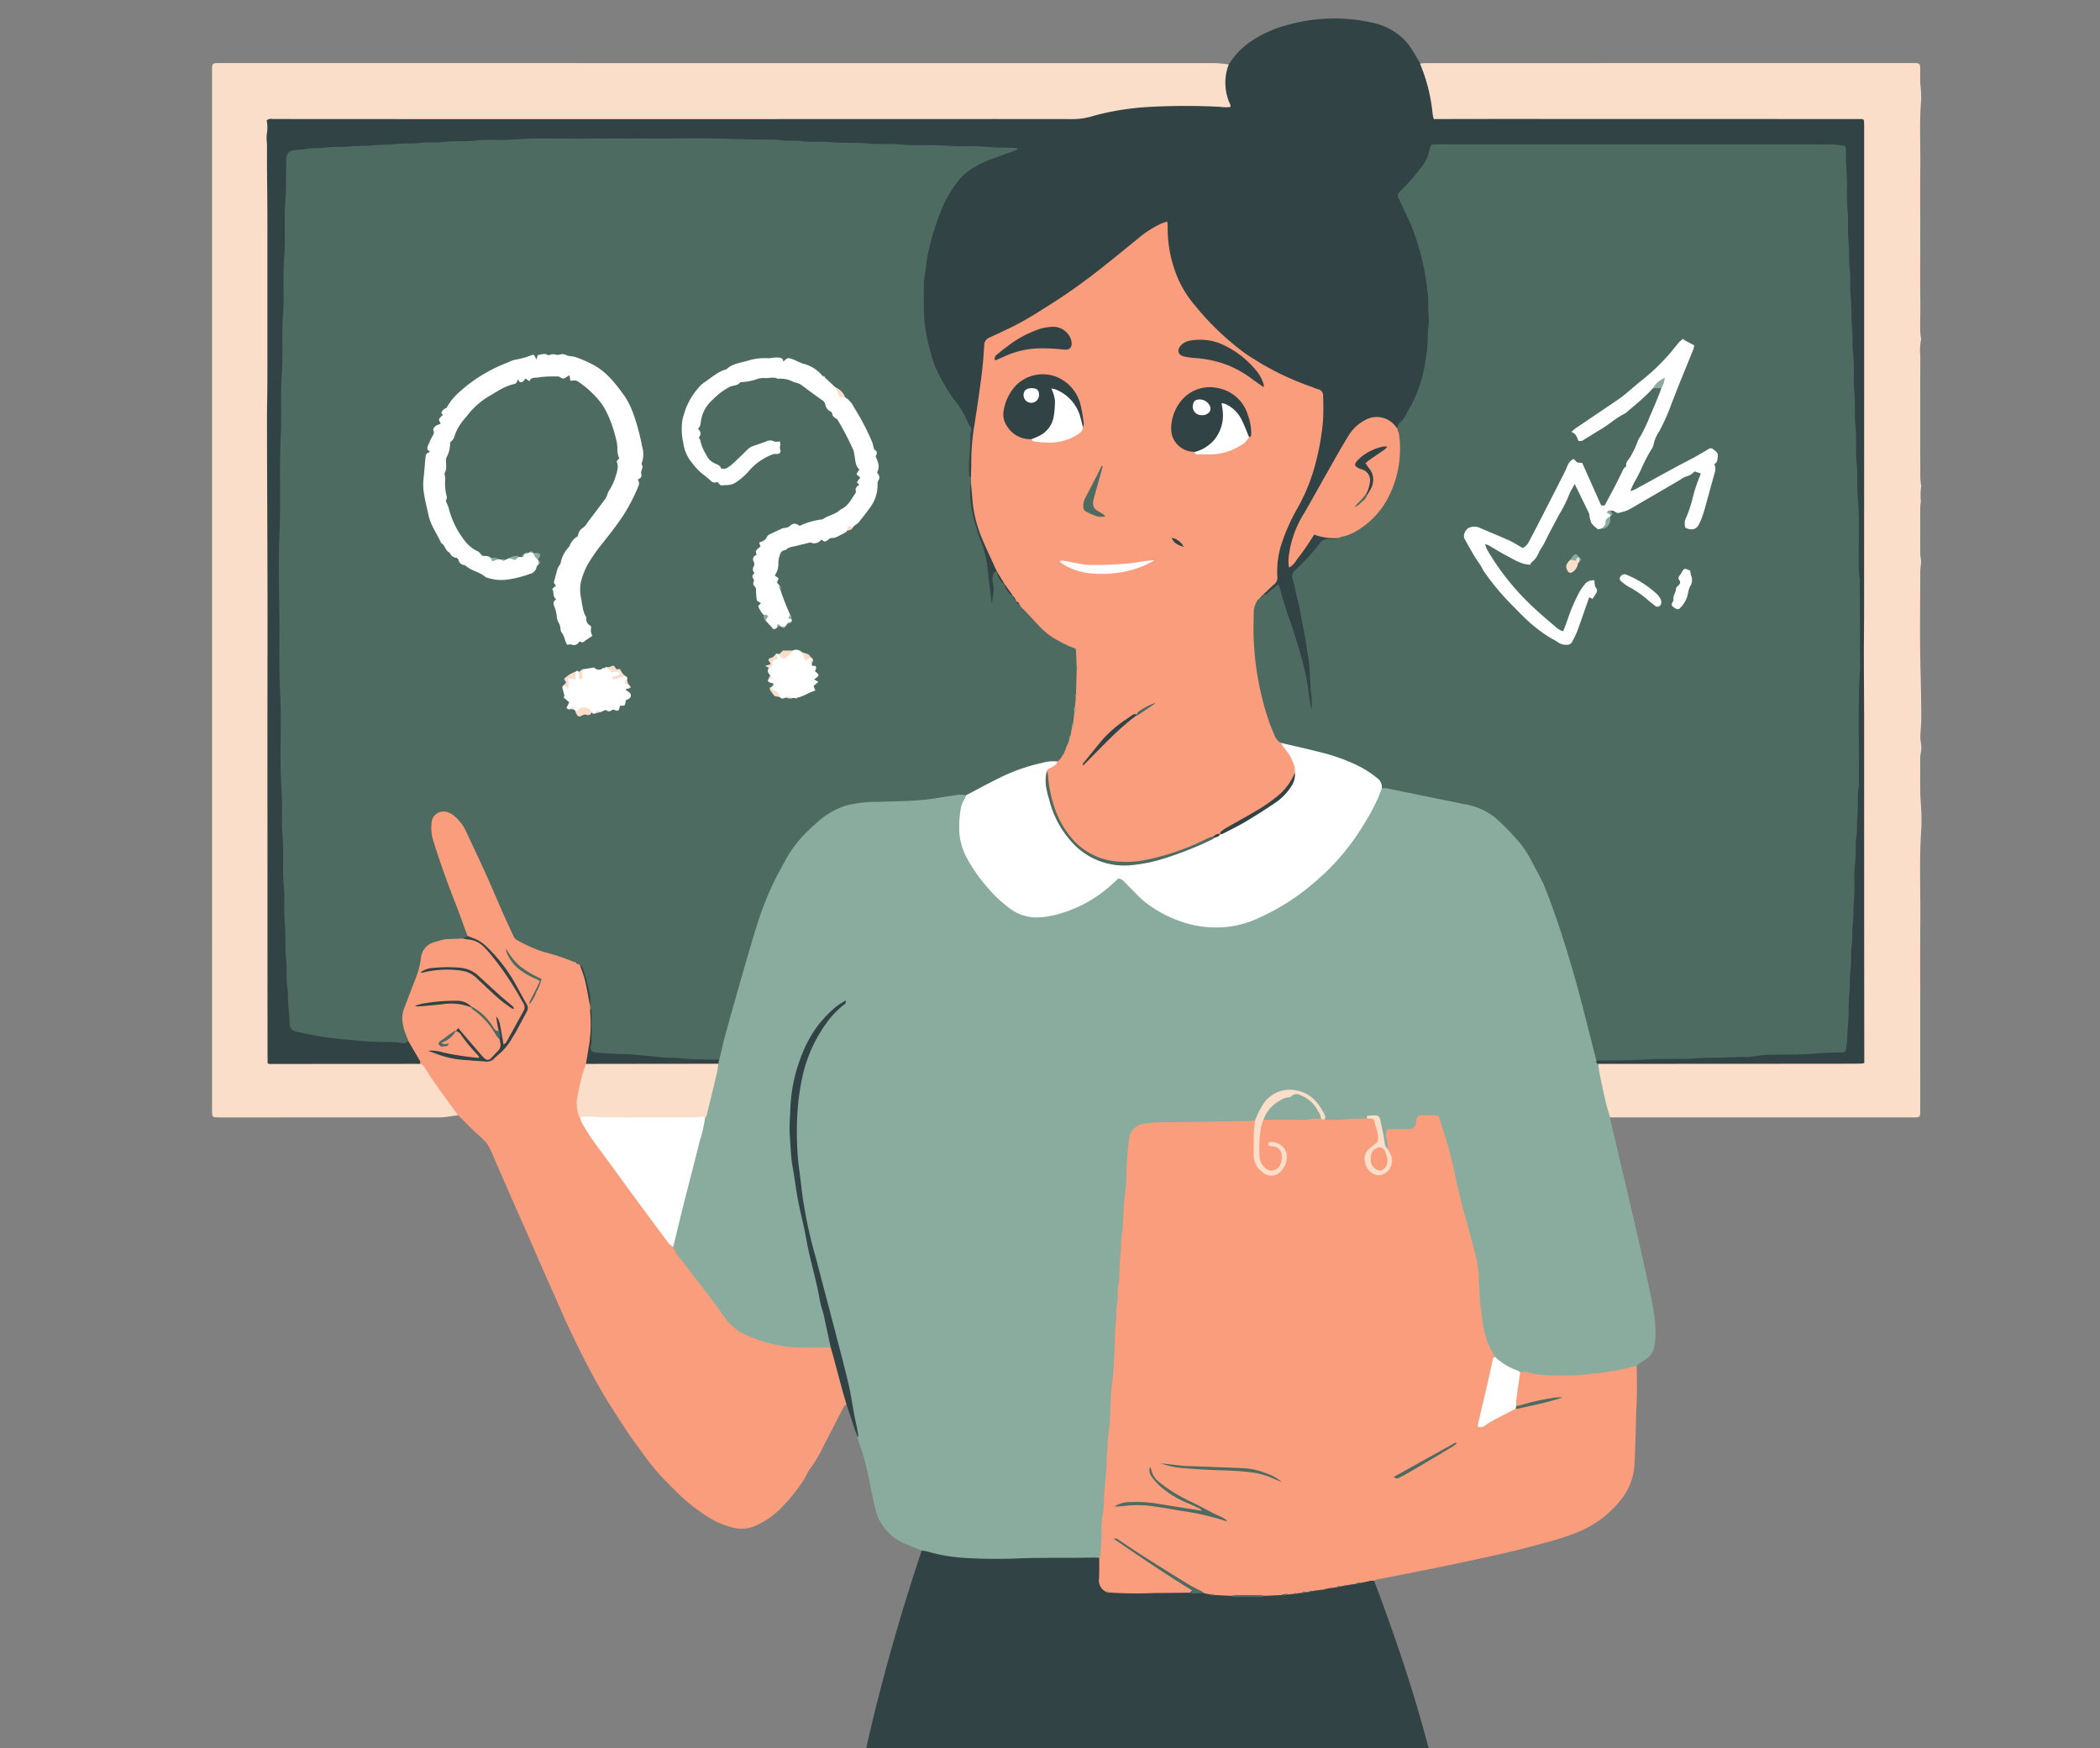 <svg xmlns="http://www.w3.org/2000/svg" xmlns:xlink="http://www.w3.org/1999/xlink" width="400" height="333" viewBox="0 0 400 333">
  <rect x="0" y="0" width="400" height="333" fill="#808080" stroke="none"/>
  <defs>
    <clipPath id="clip-path">
      <rect id="Rectángulo_414407" data-name="Rectángulo 414407" width="400" height="333" transform="translate(1020 3341)" fill="#fff" stroke="#707070" stroke-width="1"/>
    </clipPath>
    <clipPath id="clip-path-2">
      <rect id="Rectángulo_414406" data-name="Rectángulo 414406" width="453" height="453" transform="translate(0 0)" fill="none"/>
    </clipPath>
  </defs>
  <g id="Enmascarar_grupo_1098713" data-name="Enmascarar grupo 1098713" transform="translate(-1020 -3341)" clip-path="url(#clip-path)">
    <g id="Grupo_1171591" data-name="Grupo 1171591" transform="translate(981 3265)">
      <g id="Grupo_1171590" data-name="Grupo 1171590" transform="translate(19 19)">
        <g id="Grupo_1171589" data-name="Grupo 1171589" transform="translate(0 0)" clip-path="url(#clip-path-2)">
          <path id="Trazado_1025082" data-name="Trazado 1025082" d="M1385.7,2015.7c-.981-.408-1.958-.825-2.943-1.223a9.5,9.5,0,0,1-5.9-6.922c-.5-2.026-.9-4.078-1.308-6.125a44.176,44.176,0,0,0-1.742-6.245,10.434,10.434,0,0,1-.278-1.162c-2.138-11.9-5.461-23.51-8.555-35.175a97.89,97.89,0,0,1-3.053-17.716,54.231,54.231,0,0,1,.476-14.2,26.979,26.979,0,0,1,7.006-14.267,7.674,7.674,0,0,1,.985-.876,19.7,19.7,0,0,0-6.408,7.645,33.752,33.752,0,0,0-3.029,12.474,68.9,68.9,0,0,0,1.578,17.426c1.211,6.331,2.689,12.607,4.163,18.881.572,2.436,1.2,4.86,1.744,7.3a2.61,2.61,0,0,1,.1,1.414.863.863,0,0,1-.781.326c-3.824.024-7.656.24-11.408-.827-3.893-1.107-7.248-2.857-9.518-6.459-2.3-3.642-5.2-6.86-7.746-10.337a3.213,3.213,0,0,1-.929-1.954c1.677-7.26,3.558-14.469,5.42-21.683.239-.926.378-1.867.6-2.792a45.86,45.86,0,0,0,1.741-6.361c.324-1.241.58-2.5.8-3.77a10.579,10.579,0,0,0,.213-1.038c2.6-10.361,5.219-20.72,9.028-30.722a38.445,38.445,0,0,1,5.959-10.795c2.344-2.868,4.987-5.436,8.587-6.739a14.194,14.194,0,0,1,4.315-.843,124.5,124.5,0,0,0,17.365-1.41,2.987,2.987,0,0,1,1.844.049c.455.447.166.88-.033,1.308a12.231,12.231,0,0,0-.853,5.826c.151,3.778,2.288,6.605,4.431,9.433a33.642,33.642,0,0,0,3.232,3.478,9.806,9.806,0,0,0,9.457,2.926,25.636,25.636,0,0,0,11.786-6.209c1.268-1.109,1.508-1.137,2.735.057.634.617,1.267,1.235,1.876,1.876a20.744,20.744,0,0,0,12.4,6.255,19.169,19.169,0,0,0,11.39-1.88,46.068,46.068,0,0,0,20.572-19.7,24.931,24.931,0,0,0,1.778-3.8,1.428,1.428,0,0,1,.734-.923,2.922,2.922,0,0,1,1.417.114c4.748.88,9.429,2.1,14.19,2.9,4.37.728,7.294,3.5,9.98,6.646a38.464,38.464,0,0,1,6.527,11.854,263.389,263.389,0,0,1,8.77,30.472,3.868,3.868,0,0,0,.4.933c.479,2.874,1.232,5.688,1.856,8.53a2.953,2.953,0,0,1,.161,1.519c.195.892.377,1.788.586,2.677,1.27,5.4,2.561,10.787,3.815,16.187q1.42,6.114,2.761,12.246c.448,2.042.9,4.09,1.2,6.156a22.642,22.642,0,0,1,.252,5.061,10.965,10.965,0,0,1-.308,1.843,3.284,3.284,0,0,1-1.29,1.746c-.434.337-.911.619-1.362.937-.207.146-.394.318-.591.478a2.378,2.378,0,0,1-1.377.636,57.784,57.784,0,0,1-16.55,1.421,35.6,35.6,0,0,1-3.917-.649,12.076,12.076,0,0,1-5.4-3.125,17.664,17.664,0,0,1-2.655-8.224c-.276-2.49-.388-4.99-.535-7.489-.192-3.274-1.288-6.346-2.168-9.463-1.033-3.657-1.87-7.357-2.615-11.081a89.48,89.48,0,0,0-2.467-8.6,1.152,1.152,0,0,0-1.238-.882c-.516,0-1.032,0-1.548,0a1.163,1.163,0,0,0-1.249.991c-.349,1.276-.806,1.592-2.128,1.646-.663.027-1.327.005-1.99.01-1.561.012-1.661.143-1.445,1.65a3.054,3.054,0,0,1,.071,1.737c-.818.2-.867-.479-.995-.954a29.723,29.723,0,0,1-.625-3.464c-.224-1.55-1.314-2.226-2.826-1.073-2.444.129-4.878.575-7.336.245-.41-.137-.484-.516-.61-.858a8,8,0,0,0-1.93-2.917,5.973,5.973,0,0,0-9.717,1.218,13.425,13.425,0,0,0-.836,1.676,1.488,1.488,0,0,1-.83.977,4.193,4.193,0,0,1-1.849.241c-5.376-.084-10.743.38-16.12.234a18.024,18.024,0,0,0-2.855.285,2.883,2.883,0,0,0-2.575,2.5,60.091,60.091,0,0,0-.614,7.366c-.257,3.56-.559,7.115-.8,10.675q-.265,3.854-.537,7.706c-.21,3.046-.421,6.092-.593,9.139-.162,2.865-.291,5.731-.524,8.591-.305,3.74-.523,7.485-.807,11.226-.261,3.448-.464,6.9-.745,10.345-.218,2.672-.264,5.35-.672,8.021-.261,1.709-.031,3.514-.2,5.272-.057.583.008,1.2-.548,1.6a1.617,1.617,0,0,1-.633.181,5,5,0,0,1-.662.03c-7.259-.159-14.512.323-21.77.21a34.58,34.58,0,0,1-9.393-1.249,3.067,3.067,0,0,1-1.394-.631" transform="translate(-1190.167 -1663.346)" fill="#8aac9e"/>
          <path id="Trazado_1025083" data-name="Trazado 1025083" d="M1626.27,3185.992a6.588,6.588,0,0,1,.967.143,32.514,32.514,0,0,0,7.145,1.243,101.724,101.724,0,0,0,10.71.089c4.567-.166,9.132-.033,13.7-.147.44-.011.882.03,1.323.046.383.388.293.887.3,1.354.018.88.034,1.763,0,2.643a2.223,2.223,0,0,0,.949,2.1,1.037,1.037,0,0,0,.948.252c4.23.409,8.451-.13,12.677-.094a14.526,14.526,0,0,1,2.092.069,11.419,11.419,0,0,0,2.808.192,1.424,1.424,0,0,1,.475.142c.11.171.233.227.38.036a.774.774,0,0,1,.594.01,1.043,1.043,0,0,0,1,.1c1.027.058,2.051.138,3.073.253a31.082,31.082,0,0,0,6.034,0c1.047-.1,2.093-.232,3.146-.253a2.2,2.2,0,0,0,1.57-.149,2.067,2.067,0,0,1,.915-.041,1.117,1.117,0,0,0,.679.012,1.642,1.642,0,0,1,.808-.169,1.777,1.777,0,0,0,.938-.061c.18-.034.362-.046.542-.074a1.713,1.713,0,0,0,.607-.3,1.2,1.2,0,0,1,.7-.055,1.3,1.3,0,0,0,.67.006,4.859,4.859,0,0,1,.684-.084,1.4,1.4,0,0,0,.516-.162,1.184,1.184,0,0,1,.8-.185,1.33,1.33,0,0,0,.662-.012c.22-.052.446-.064.668-.1a1.67,1.67,0,0,0,.6-.293,1.284,1.284,0,0,1,.7-.067.984.984,0,0,0,.653-.165.965.965,0,0,1,.723,0c.116.193.238.173.363.006a1.744,1.744,0,0,1,.584-.135,2.318,2.318,0,0,0,.972-.34,4.758,4.758,0,0,1,1.5-.218.357.357,0,0,0,.486.024.492.492,0,0,1,.543.137c3.308,8.752,6.363,17.588,8.929,26.592q3.379,11.854,5.886,23.914c.621,2.991,1.082,6.016,1.586,9.031.649,3.888,1.14,7.8,1.515,11.721.045.466.052.936.079,1.433a3.02,3.02,0,0,1-.505.1q-60.478.016-120.955.021a1.279,1.279,0,0,1-.361-.141c.136-1.088.25-2.179.412-3.264.565-3.789,1.129-7.578,1.724-11.361,1.988-12.632,4.466-25.162,7.7-37.541q3.42-13.1,7.705-25.938c.035-.1.059-.213.088-.32" transform="translate(-1430.734 -2833.635)" fill="#324346"/>
          <path id="Trazado_1025084" data-name="Trazado 1025084" d="M2117.573,2526.2l-.918.162a.667.667,0,0,1-.5.124l-.817.1a1.947,1.947,0,0,1-.415.054l-.89.149c-.2-.009-.357.125-.55.128l-.559.08c-.309-.128-.577.121-.875.1l-.914.14a2.623,2.623,0,0,0-.414.043l-1.171.14c-.443-.213-.839.118-1.264.11l-3.347.154c-2.055,0-4.111,0-6.166,0l-3.343-.164a4.458,4.458,0,0,1-.67-.093l-.654-.134a.177.177,0,0,1-.2-.036l-.386-.094c-2.916-1.1-5.408-2.956-8.034-4.564-2.785-1.7-5.532-3.473-7.125-4.606,3.322,2.158,7.643,5.187,12.152,7.932.375.228,1.392.466.3,1.15-2.274.023-4.547.063-6.821.064a74.227,74.227,0,0,1-8.358-.086,2.047,2.047,0,0,0-.329.015c-.155-.038-.306-.092-.462-.131a.659.659,0,0,0-.085-.07,2.413,2.413,0,0,1-1.262-2.466c.077-1.321.04-2.648.052-3.972a2.42,2.42,0,0,0,.221-.617c.094-1.317.211-2.635.224-3.954a13.3,13.3,0,0,1,.187-3.457,21.407,21.407,0,0,0,.288-3.826c.116-1.531.264-3.06.4-4.59.01-.11.018-.22.023-.331.08-1.686.133-3.374.25-5.057.092-1.312.264-2.617.4-3.926.008-.073.015-.147.018-.22.078-1.686.128-3.374.242-5.058.089-1.312.257-2.618.39-3.926.008-.073.022-.146.026-.219.08-1.428.168-2.855.236-4.284.086-1.8.062-3.6.266-5.386.13-1.139,0-2.3.221-3.4.287-1.457-.05-2.947.38-4.376a.48.48,0,0,0,.006-.11c.078-1.576.062-3.163.258-4.724.2-1.6.035-3.229.385-4.814a1.32,1.32,0,0,0,.018-.22c.082-1.5.138-3,.251-4.5.1-1.312.264-2.618.4-3.927.008-.073.012-.147.015-.22.079-1.834.122-3.67.25-5.5a30.616,30.616,0,0,1,.481-3.915,3.541,3.541,0,0,1,2.589-2.15c.945-.114,1.894-.209,2.844-.25s1.916,0,2.874-.012q7.172-.108,14.343-.232c.4-.007.792-.078,1.188-.119a1.451,1.451,0,0,1,.21,1.265,31.3,31.3,0,0,0-.155,5.181,3.69,3.69,0,0,0,1.941,3.372,1.978,1.978,0,0,0,2.616-.309,3.611,3.611,0,0,0,1.127-2.221,2.312,2.312,0,0,0-2.471-2.735c2.033.782,2.7,2.546,1.608,4.229a1.959,1.959,0,0,1-3.337.214,4.084,4.084,0,0,1-1.007-2.62,33.035,33.035,0,0,1,.3-4.843c.1-.743.146-1.585,1.066-1.9,3.443-.175,6.893,0,10.334-.242a2.153,2.153,0,0,1,1.055.447,19.95,19.95,0,0,0,4.678-.1,10.765,10.765,0,0,1,1.747-.046c.546-.016,1.092-.048,1.638-.073,1.046-.3,1.36-.175,1.679.747a14.79,14.79,0,0,1,.564,2.015,2.244,2.244,0,0,1-.972,2.663,2.566,2.566,0,0,0-1.372,2.968,2.524,2.524,0,0,0,2.671,2.1,2.574,2.574,0,0,0,1.75-3.216c-.12-.446-.516-.832-.309-1.353-.1-.685-.188-1.37-.289-2.054-.016-.107-.087-.208-.1-.314-.138-1.425.033-1.566,1.258-1.528.957.029,1.915.019,2.872,0a1.382,1.382,0,0,0,1.585-1.438c.118-1.005.285-1.159,1.319-1.174.773-.011,1.547,0,2.32-.011a.718.718,0,0,1,.8.589c.644,2.141,1.4,4.252,1.952,6.415.753,2.935,1.315,5.919,2.044,8.86.686,2.769,1.494,5.508,2.225,8.267.375,1.413.769,2.827,1.028,4.263a26.285,26.285,0,0,1,.263,3.284c.1,1.828.159,3.658.427,5.473.192,1.3.29,2.622.572,3.9a16.921,16.921,0,0,0,2.048,4.956c-.889,4.332-2,8.616-2.766,13.032,2.307-1.146,4.5-2.365,6.809-3.363,2.746-.421,5.405-1.232,8.115-1.814a67.463,67.463,0,0,0-6.986,1.522,1.114,1.114,0,0,1-1.24-.131,7.444,7.444,0,0,1,.159-3.367,5.589,5.589,0,0,1,.731-2.946,4.076,4.076,0,0,1,2.166.219,20.854,20.854,0,0,0,5.034.39c1.215.006,2.433.044,3.644-.023s2.395-.278,3.6-.362c1.135-.08,2.243-.306,3.364-.471a30.61,30.61,0,0,0,3.744-.823c.208-.058.428-.078.643-.115,0,2.467.115,4.942-.04,7.4-.116,1.839-.1,3.675-.167,5.511-.076,1.984-.1,3.971-.235,5.951a11.508,11.508,0,0,1-2.259,6.213,20.11,20.11,0,0,1-8.527,6.583,50.271,50.271,0,0,1-6.6,2.119q-3.552.989-7.146,1.825c-3.358.775-6.73,1.494-10.1,2.2-2.942.62-5.892,1.2-8.841,1.79-1.941.388-3.885.759-5.827,1.146-.1.019-.18.12-.27.182l-.608-.013-.106-.007-.094.051-1.819.385c-.336-.113-.6.158-.908.176l-.621.079a.137.137,0,0,1-.194.028l-.879.174a2.007,2.007,0,0,0-.435.067l-.9.152c-.2-.007-.358.129-.551.133l-.8.111a2.1,2.1,0,0,1-.416.054" transform="translate(-1844.165 -2166.701)" fill="#fa9d7d"/>
          <path id="Trazado_1025085" data-name="Trazado 1025085" d="M890.659,746.394c-.374-.059-.441-.313-.4-.634a1.8,1.8,0,0,1,1.458-.342c5.011.056,10.02-.163,15.024-.292,5.366-.138,10.75-.172,16.1-.771,1.464-.164,2.947-.018,4.42-.054,3.055-.074,6.1-.288,9.155-.448.674-.035.955-.341,1.062-1a33.862,33.862,0,0,0,.364-4.623c.1-4.05.332-8.094.53-12.137.176-3.6.257-7.21.591-10.8.051-.552.038-1.1.038-1.657,0-4.863.378-9.709.61-14.561.107-2.242.238-4.487.259-6.731.051-5.565-.123-11.135.056-16.695.177-5.49.21-10.977.164-16.464-.053-6.26-.114-12.522-.253-18.78-.149-6.7-.425-13.393-.655-20.09-.14-4.083-.19-8.172-.419-12.251-.309-5.514-.44-11.035-.675-16.552-.19-4.452-.361-8.9-.442-13.357-.032-1.763-.231-3.526-.2-5.3a.97.97,0,0,0-.966-1.1,16.278,16.278,0,0,0-2.2-.188q-36.765,0-73.529,0c-1.657,0-1.654.01-2.172,1.562-.809,2.424-2.569,4.2-4.226,6.014-1.721,1.889-1.815,1.5-.6,3.94a45.788,45.788,0,0,1,4.811,19.026,58.05,58.05,0,0,1-.4,9.8,26.845,26.845,0,0,1-5.465,13.222c-.307.464-.62.281-.886-.028-2.013-2.331-5.037-2.168-7.486.52a32.015,32.015,0,0,0-4.074,6.426c-1.88,3.424-3.748,6.854-5.733,10.218a18.286,18.286,0,0,0-2.571,7.807,1.059,1.059,0,0,0,.225,1.029,41.034,41.034,0,0,0,3.136-4.24,10.072,10.072,0,0,1,.685-1,.994.994,0,0,1,1.068-.417,12.28,12.28,0,0,0,3.593.531.528.528,0,0,1,.535.322c-.32.586-.9.451-1.378.421a2.451,2.451,0,0,0-2.33,1.171,27.466,27.466,0,0,1-3.832,4.117,2.449,2.449,0,0,0-.788,2.639,135.476,135.476,0,0,1,2.933,15.169c.293,2.631.467,5.273.556,7.919a1.4,1.4,0,0,1-.519,1.437c-.6-2.622-.8-5.316-1.471-7.913s-1.409-5.182-2.27-7.733c-.866-2.567-1.768-5.122-2.5-7.791a4.272,4.272,0,0,0-1.555,1.015c-.346.272-.672.6-1.178.378-.293-.7.283-1.047.685-1.3a3.611,3.611,0,0,0,1.619-3.472,21.519,21.519,0,0,1,2.5-9.312c1.048-2.193,2.394-4.233,3.266-6.518a43.637,43.637,0,0,0,3.042-16.411c-.025-1.5-.118-1.671-1.5-2.209a65.155,65.155,0,0,1-8.8-3.845,41.552,41.552,0,0,1-9.292-6.884,60.879,60.879,0,0,1-5.88-6.44,22,22,0,0,1-3.708-8.783,17.711,17.711,0,0,1-.466-4.6,1.078,1.078,0,0,0-.253-.848,7.137,7.137,0,0,0-2.942,1.442c-2.737,2-5.31,4.213-7.963,6.322a118.942,118.942,0,0,1-18.876,12.472c-1.078.563-2.224.981-3.312,1.528a1.664,1.664,0,0,0-1.022,1.546c-.26,4.415-.9,8.786-1.59,13.151a53.051,53.051,0,0,0-.853,10.446c.02.493.221,1.139-.508,1.4-.662-.3-.511-.915-.539-1.439-.125-2.361.221-4.706.291-7.061a3.46,3.46,0,0,0-.291-1.6,24.381,24.381,0,0,0-2.729-4.541,30.569,30.569,0,0,1-5.929-18.508,46.509,46.509,0,0,1,3.371-18.016c1.962-4.947,5.171-8.511,10.335-10.16a26.268,26.268,0,0,0,3.234-1.2c-1.624-.026-3.25-.225-4.86-.219-3.76.014-7.51-.227-11.266-.3-5.961-.108-11.922-.281-17.878-.605-2.241-.122-4.488-.123-6.733-.224-16.938-.761-33.89-.478-50.836-.421-5.366.018-10.742.258-16.111.543-3.821.2-7.65.338-11.472.539-3.785.2-7.575.324-11.358.576a53.664,53.664,0,0,0-5.5.481c-1.341.229-1.661.532-1.634,1.9.066,3.355-.259,6.7-.232,10.05.045,5.711-.215,11.417-.3,17.126-.055,3.533.04,7.077-.182,10.6-.265,4.2.015,8.405-.231,12.593-.294,5.012-.02,10.022-.192,15.027-.374,10.868-.284,21.739-.152,32.605.078,6.409.011,12.821.194,19.227.176,6.147.288,12.295.448,18.442.124,4.746.237,9.5.444,14.239.2,4.558.3,9.126.824,13.666.16,1.39.415,1.646,1.815,1.963a100.069,100.069,0,0,0,11.823,1.577c2.314.241,4.643.05,6.947.372a3.859,3.859,0,0,0,1.313-.118c.5-.078.7.321.94.628a15.136,15.136,0,0,1,1.821,3.245,1.086,1.086,0,0,1-.018.388.649.649,0,0,1-.4.439,4.878,4.878,0,0,1-1.642.143q-12.529.006-25.058,0a4.774,4.774,0,0,1-1.748-.168.988.988,0,0,1-.474-.451,6.169,6.169,0,0,1-.186-2.3q-.008-57.675.008-115.35c0-2.361-.325-4.7-.241-7.068.408-11.42.186-22.844.212-34.266.009-3.715-.2-7.432-.172-11.147q.039-4.414.142-8.829a1.04,1.04,0,0,1,.989-1.115,12.712,12.712,0,0,1,1.987-.063q75.094,0,150.188.01a16.818,16.818,0,0,0,4.583-.594,53.531,53.531,0,0,1,14.432-1.834,91.06,91.06,0,0,1,10.055.163,1.092,1.092,0,0,0,.763-.158c.242-.437-.035-.842-.148-1.251a11.946,11.946,0,0,1-.186-4.826c.075-.568.158-1.192.784-1.5a14.371,14.371,0,0,1,3.671-4.018,22.224,22.224,0,0,1,7.462-3.5,32.867,32.867,0,0,1,16.068-.475,12.077,12.077,0,0,1,6.179,3.228,13.043,13.043,0,0,1,1.912,2.559c.4.662.778,1.333,1.166,2,.547.169.639.68.808,1.113a33.6,33.6,0,0,1,1.862,7.72c.171,1.243.269,1.333,1.532,1.353,1.29.02,2.58.005,3.87.005q37.263,0,74.526.015c.723,0,1.576-.3,2.125.512a.647.647,0,0,0,.127.715,4.992,4.992,0,0,1,.141,1.645q0,42.952-.025,85.9c-.006,3.529.052,7.059-.1,10.6-.186,4.33.05,8.68.074,13.017.117,21.743.054,43.486.051,65.23a8.779,8.779,0,0,1-.123,2.2,1.235,1.235,0,0,1-.522.714,3.645,3.645,0,0,1-1.628.208q-23.484.006-46.969,0a2.442,2.442,0,0,1-1.791-.378" transform="translate(-566.196 -486.737)" fill="#324346"/>
          <path id="Trazado_1025086" data-name="Trazado 1025086" d="M739.689,624.277a9.684,9.684,0,0,0,.282,7.626,1.132,1.132,0,0,1,.059.318.513.513,0,0,1-.032.141,7.271,7.271,0,0,1-1.953-.023,128.524,128.524,0,0,0-13.148,0,51.874,51.874,0,0,0-8.858,1.19c-.825.189-1.65.387-2.46.633a12.932,12.932,0,0,1-3.816.513q-11.72-.018-23.441-.007-36.985.006-73.971.013-27.366,0-54.731-.02a1.541,1.541,0,0,0-1.189.235,6.814,6.814,0,0,1,.014,2.7,10.545,10.545,0,0,0,.049,1.851c.011,1.288-.006,2.577,0,3.866.018,2.5.055,5,.067,7.5q.023,4.586.017,9.172,0,9.066,0,18.132c0,2.578,0,5.155-.016,7.733-.013,2.137-.074,4.273-.069,6.41.026,10.65.078,21.3.1,31.951.015,8.366-.009,16.732-.01,25.1q0,18.077.007,36.153,0,13.267.008,26.534c0,.845.012,1.69.019,2.536a.373.373,0,0,1,.244.123l27.679-.017c.367,0,.735.008,1.1.013.748-.278.977.37,1.253.781,1.743,2.594,3.469,5.2,5.342,7.7.281.376.849.649.66,1.283-.613.087-1.226.18-1.84.26a11.112,11.112,0,0,1-1.412.152q-21.011.012-42.022.011c-1.626,0-1.59.021-1.59-1.564q.006-60.214,0-120.427,0-38.65,0-77.3c0-1.479-.075-1.548,1.5-1.548q94.827.008,189.654.015a23.732,23.732,0,0,1,2.509.259" transform="translate(-485.641 -554.991)" fill="#fadec9"/>
          <path id="Trazado_1025087" data-name="Trazado 1025087" d="M2711.332,814.233q-.012-10.832-.022-21.663-.007-21.5-.009-43c0-4.2-.045-8.4-.048-12.6,0-3.02.043-6.04.043-9.06q.011-33.988.012-67.976,0-11.883,0-23.765c0-.294-.018-.588-.027-.883,0-.074,0-.147.009-.22-.058-.12-.1-.329-.175-.343a4.845,4.845,0,0,0-.875-.052q-33.509-.01-67.018-.016-6.47,0-12.939.019h-.955a8.452,8.452,0,0,1-.222-.977,32.565,32.565,0,0,0-2.33-9.4,1.068,1.068,0,0,1-.043-.215c.441-.023.882-.067,1.322-.067q46.229-.007,92.457-.007c1.467,0,1.468,0,1.473,1.458,0,.811-.023,1.623.011,2.433a24.211,24.211,0,0,1,.179,3.066c-.38,4.3-.122,8.609-.173,12.913s-.011,8.626-.011,12.939-.035,8.627.017,12.939c.021,1.792-.065,3.583-.013,5.374.011.364.067.727.107,1.09.016.144.093.3.053.427a9.824,9.824,0,0,0-.154,3.073q-.026,11.612,0,23.225a14.041,14.041,0,0,0,.162,1.521.467.467,0,0,1,.016.109,12.717,12.717,0,0,0-.084,2.806c.031.357-.095.725-.1,1.088q-.013,4.479,0,8.958c0,.362.084.724.121,1.087a3.747,3.747,0,0,1,.038.651c-.042.545-.155,1.088-.156,1.632-.012,6.12-.111,12.242.033,18.358.076,3.235.165,6.469.156,9.7,0,1.17-.15,2.34-.185,3.511-.014.469.114.94.147,1.412a3.99,3.99,0,0,1,.006,1.316,7.542,7.542,0,0,0-.162,2.08c-.009,1.991-.026,3.982.007,5.972.019,1.134.155,2.266.19,3.4a33.106,33.106,0,0,1,0,3.317c-.415,5.96-.132,11.926-.186,17.888-.053,5.935-.01,11.87-.011,17.806q0,8.958-.007,17.916c0,1.366-.006,1.368-1.45,1.368h-56.293c-.442,0-.884,0-1.327,0-.271-.935-.583-1.861-.8-2.808-.446-1.914-.856-3.837-1.252-5.763a15.639,15.639,0,0,1-.168-1.627l42.6-.023q3.587,0,7.175-.019c.218,0,.436-.039.654-.059.166-.043.14-.211.207-.318" transform="translate(-2336.229 -554.995)" fill="#fadec9"/>
          <path id="Trazado_1025088" data-name="Trazado 1025088" d="M881.979,1968.267c-1.33-1.825-2.679-3.637-3.983-5.481-.843-1.192-1.623-2.428-2.424-3.648a1.228,1.228,0,0,0-.847-.638l.052-.467.016-.085-.08-.032q-.356-.61-.712-1.219-.763-1.3-1.528-2.6a6.412,6.412,0,0,1-1.036-6.147c.691-1.979,1.416-3.953,2.191-5.9a13.047,13.047,0,0,0,.935-3.4,4.146,4.146,0,0,1,3.631-3.871,9.784,9.784,0,0,1,1.082-.221c.12-.014.241-.027.36-.044a9.507,9.507,0,0,1,3.073-.115c1.362.263,2.788.333,3.906,1.328a24.3,24.3,0,0,1,3.138,3.561,60.409,60.409,0,0,1,4.7,7.353,1.848,1.848,0,0,1,.19,1.792,55.171,55.171,0,0,1-3.128,5.718,1.2,1.2,0,0,1-.858.636c-.784-1.413-.476-3.139-1.126-4.52.073.558.444,1.172.089,1.829-.637.372-.851-.157-1.093-.543a14.288,14.288,0,0,0-4.276-4.084,6.594,6.594,0,0,0-4.149-.778,48.581,48.581,0,0,0-5.34.628,56.718,56.718,0,0,1,5.789-.568,6.71,6.71,0,0,1,3.727.761,15.634,15.634,0,0,1,5.013,5.287,8.585,8.585,0,0,0,.782,1.06,3.645,3.645,0,0,1-2.116,3.876c-.666.225-1.11-.16-1.523-.612-1.336-1.459-2.642-2.944-3.875-4.492-.243-.305-.445-.729-.964-.438-.825.657-1.66,1.3-2.546,1.876-.22.142-.468.277-.406.578.081.391.435.306.789.353-.548-.157-.935-.512-.372-.821.975-.536,1.652-1.425,2.6-1.962.433-.074.689.2.925.487a48.369,48.369,0,0,0,3.188,3.808.956.956,0,0,1,.239,1,42.26,42.26,0,0,1-8.931-1.393,29.487,29.487,0,0,0,10.518,1.743,1.592,1.592,0,0,0,.969-.451,16.668,16.668,0,0,0,4.851-6.207,19.828,19.828,0,0,1,1.132-2.15,1.969,1.969,0,0,0,.085-2.189c-1.957-3.637-3.983-7.224-6.99-10.146a6.756,6.756,0,0,0-3.29-2.1,1.4,1.4,0,0,1-.674-.363,23.434,23.434,0,0,1-1.426-3.582c-1.864-4.612-3.6-9.271-5.12-14.011a10.342,10.342,0,0,1-.512-3.587,2.744,2.744,0,0,1,4.736-2.112,7.817,7.817,0,0,1,2.212,2.725c2.822,5.677,5.3,11.506,7.8,17.328.451,1.052,1.06,2.02,1.51,3.069.2.47.665.661,1.082.9a34.4,34.4,0,0,0,7.325,2.763,20.721,20.721,0,0,1,2.892,1.082c.239.119.421.324.667.433a1.779,1.779,0,0,1,.275.169,1.36,1.36,0,0,1,.226.243,1.48,1.48,0,0,1,.155.3,26.576,26.576,0,0,1,1.8,7.492c.018.186,0,.371.007.557.567,3.517-.1,6.949-.705,10.385a53.281,53.281,0,0,0-1.541,6.182,7.682,7.682,0,0,0,.281,3.9,24.52,24.52,0,0,0,3.255,5.49c3.594,4.9,7.249,9.746,10.844,14.641,1.154,1.571,2.375,3.092,3.479,4.7a7.158,7.158,0,0,0,1.588,2.481c1.955,2.61,3.973,5.172,5.943,7.77.841,1.109,1.613,2.27,2.435,3.395a10,10,0,0,0,2.82,2.6,16.545,16.545,0,0,0,2.4,1.109,27.312,27.312,0,0,0,6.251,1.635,43.205,43.205,0,0,0,5.5.2c1.03.033,2.063-.006,3.094-.012.569.4.618,1.064.766,1.652.682,2.7,1.358,5.41,2.214,8.067a1.361,1.361,0,0,1,.033,1.17c-.4.114-.551.453-.721.784q-1.969,3.833-3.945,7.662a24.6,24.6,0,0,1-2.261,3.768c-.5.657-.79,1.474-1.253,2.167-.673,1.007-1.383,1.993-2.141,2.937-.667.831-1.4,1.612-2.14,2.379a15.683,15.683,0,0,1-5.08,3.452,6.4,6.4,0,0,1-3.786.342,15.5,15.5,0,0,1-5.342-2.282,33.336,33.336,0,0,1-5.585-4.474c-.8-.768-1.563-1.565-2.352-2.34a43.3,43.3,0,0,1-4.392-5.379c-1.067-1.451-2.162-2.888-3.134-4.4-1.687-2.63-3.422-5.227-4.971-7.951-1.914-3.366-3.628-6.828-5.313-10.305-1.219-2.515-2.3-5.1-3.439-7.649q-1.459-3.276-2.9-6.56c-.784-1.785-1.552-3.576-2.335-5.362-.517-1.179-1.054-2.35-1.572-3.528q-1.932-4.393-3.855-8.791c-.457-1.045-.871-2.109-1.362-3.137a5.568,5.568,0,0,0-.959-1.47c-.816-.846-1.723-1.6-2.572-2.421-.716-.688-1.4-1.407-2.1-2.111-.153-.154-.313-.3-.47-.451" transform="translate(-774.725 -1698.839)" fill="#fa9d7d"/>
          <path id="Trazado_1025089" data-name="Trazado 1025089" d="M1551.4,2315.486c-.275-.948-.564-1.892-.823-2.845-.568-2.086-1.119-4.177-1.681-6.264-.161-.6-.338-1.187-.508-1.781l-1.14-5.259c-.085-.394-.156-.792-.258-1.182-.219-.839-.527-1.662-.67-2.513-.655-3.914-1.891-7.7-2.57-11.607-.427-2.459-1.093-4.876-1.562-7.329-.414-2.163-.664-4.356-1.059-6.522-.384-2.107-.383-4.244-.559-6.365a32.168,32.168,0,0,1,.1-3.744c.014-.405.022-.811.04-1.215a30.491,30.491,0,0,1,1.922-9.355,24.715,24.715,0,0,1,2.91-5.68,23.34,23.34,0,0,1,3.832-4.109,15.171,15.171,0,0,1,1.887-1.208.785.785,0,0,1-.415.862,16.447,16.447,0,0,0-3.453,3.7,27.137,27.137,0,0,0-4.07,8.643,42.008,42.008,0,0,0-1.154,6.611,59.129,59.129,0,0,0-.113,8.939c.116,2.378.546,4.739.779,7.113a85.925,85.925,0,0,0,2.753,13.256c1.253,4.8,2.521,9.592,3.768,14.392.831,3.2,1.683,6.393,2.438,9.61.444,1.89.708,3.822,1.067,5.733.156.83.35,1.653.515,2.482.106.535.2,1.073.279,1.612.007.046-.083.108-.128.163-.65-1.44-1.017-2.98-1.562-4.458-.2-.552-.379-1.115-.567-1.673" transform="translate(-1370.157 -1990.936)" fill="#324346"/>
          <path id="Trazado_1025090" data-name="Trazado 1025090" d="M720.6,919.353l-.075-.55a19.51,19.51,0,0,0-1.9-7.67l.021.018a.526.526,0,0,0-.3-.232l-.087.01-.067-.057a3.2,3.2,0,0,0-.484-.391,1.016,1.016,0,0,1-.325-.035,39.985,39.985,0,0,0-5.432-1.807,25.481,25.481,0,0,1-5.347-2.34,1.315,1.315,0,0,1-.572-.615c-2.023-4.163-3.739-8.462-5.659-12.671-1.13-2.476-2.3-4.934-3.448-7.4a8.476,8.476,0,0,0-2.181-2.884,3.8,3.8,0,0,0-1.107-.686,2.312,2.312,0,0,0-3.293,2.078,8.552,8.552,0,0,0,.394,3.482c1.225,3.817,2.546,7.6,4.016,11.329.861,2.185,1.639,4.4,2.455,6.605,0,.716-.55.418-.9.487l-3.366.128-.136.022c-.67.187-1.346.354-2.008.566a3.4,3.4,0,0,0-2.467,3.055,16.2,16.2,0,0,1-.965,3.713q-1.149,2.975-2.286,5.954a5.3,5.3,0,0,0-.168,2.928,9.453,9.453,0,0,0,.843,2.606,2.46,2.46,0,0,1,.138.517.984.984,0,0,1-.928.444c-.468-.071-.94-.123-1.412-.165-.366-.033-.733-.047-1.1-.053-.553-.009-1.107.016-1.659-.008-1.465-.065-2.937-.076-4.39-.248s-2.917-.237-4.362-.436a50.5,50.5,0,0,1-6.152-1.014c-.494-.132-1.007-.193-1.5-.338a1.389,1.389,0,0,1-1.046-1.391c-.056-1.244-.177-2.487-.275-3.725-.092-1.172-.025-2.359-.2-3.507-.262-1.69-.018-3.388-.218-5.058-.273-2.279,0-4.568-.232-6.826-.255-2.43.024-4.861-.211-7.27-.3-3.09.034-6.188-.233-9.259-.262-3.019.009-6.035-.2-9.04-.415-6,.058-12.006-.246-17.995-.263-5.193-.1-10.378-.158-15.565-.06-5.16-.187-10.329.033-15.481.259-6.039-.077-12.08.223-18.106.2-4.05-.071-8.1.213-12.134.262-3.719-.058-7.44.22-11.139.272-3.608-.059-7.219.22-10.808.28-3.608-.046-7.218.226-10.807.2-2.651.089-5.292.178-7.935a3.032,3.032,0,0,1,.013-.331c.133-.923.46-1.3,1.371-1.435.794-.121,1.612-.108,2.4-.269,1.2-.247,2.433-.055,3.616-.243,1.509-.24,3.019-.027,4.506-.209,1.614-.2,3.24-.043,4.833-.241,1.289-.161,2.576-.031,3.842-.2,1.577-.21,3.168-.038,4.722-.24,1.62-.211,3.242-.007,4.837-.208,1.91-.241,3.832-.01,5.719-.23,2.465-.287,4.932,0,7.381-.207,4.524-.384,9.05-.128,13.574-.185s9.068-.014,13.6-.013,9.073-.117,13.6.046c3.2.115,6.394.152,9.592.181,1.45.35,2.945.049,4.389.252,1.985.279,3.977,0,5.942.218,2.242.246,4.495,0,6.714.234,2.1.226,4.2,0,6.275.2,3.05.292,6.113-.007,9.147.246,2.431.2,4.859-.02,7.269.206,1.874.175,3.741.144,5.611.2a1.99,1.99,0,0,1,.434.16,3.349,3.349,0,0,1-.475.293c-1.58.588-3.165,1.161-4.744,1.752a17.135,17.135,0,0,0-4.7,2.557,12.457,12.457,0,0,0-1.985,2.2,22.235,22.235,0,0,0-2.952,5.509,49.879,49.879,0,0,0-2.316,7.67c-.172.782-.231,1.589-.344,2.384-.124.867-.256,1.733-.373,2.6a6.764,6.764,0,0,0-.057.879c0,1.843-.063,3.689.019,5.529a30.218,30.218,0,0,0,.486,4.135c.265,1.433.652,2.847,1.044,4.253a14.171,14.171,0,0,0,.814,2.15,32.884,32.884,0,0,0,3.406,5.881,17.152,17.152,0,0,1,2.688,4.523,3.869,3.869,0,0,0,.364.55,1.234,1.234,0,0,1,.146,1.157,1.328,1.328,0,0,0-.109.534c.052,2.427-.389,4.838-.227,7.267a2.25,2.25,0,0,0,.035.546c.037.112.194.184.3.274.458.238.348.655.332,1.042a13.481,13.481,0,0,0,.21,5.351,28.582,28.582,0,0,0,1.917,6.31,19.51,19.51,0,0,1,1.218,6.023,18.138,18.138,0,0,1,.3,4.259,19.866,19.866,0,0,0-.146-3.307,1.608,1.608,0,0,1,.719-1.908.711.711,0,0,1,.332.029c.59.644.713,1.593,1.41,2.169a1.309,1.309,0,0,1,.177.25,4.392,4.392,0,0,0,1.4,1.917.908.908,0,0,1,.306.294,3.62,3.62,0,0,0,.284.586,2.086,2.086,0,0,1,.145.2c.064.1.12.208.181.311.047.062.092.126.141.186a1.972,1.972,0,0,0,.381.283.9.9,0,0,1,.252.284,1.435,1.435,0,0,0,.351.4c1.205,1.184,2.277,2.491,3.5,3.66a15.676,15.676,0,0,0,3.148,2.391c.124.065.245.138.367.206a2.244,2.244,0,0,1,.228.131,2.34,2.34,0,0,1,.2.147c.033.022.065.048.1.07a1.687,1.687,0,0,0,.321.146,1.629,1.629,0,0,1,.22.08c.106.049.209.1.314.154a2.3,2.3,0,0,1,.214.1l.328.163a1.852,1.852,0,0,1,.224.128,2.459,2.459,0,0,0,.492.24,1.179,1.179,0,0,1,.406.233,1.017,1.017,0,0,1,.253.445,20.9,20.9,0,0,1,.1,2.723,3.167,3.167,0,0,0,.136.72c.225,1.564-.242,3.1-.2,4.654a2.184,2.184,0,0,0-.048.847,6.429,6.429,0,0,1-.2,1.672,3.44,3.44,0,0,0-.156,1.169,9.161,9.161,0,0,1-.077,1.72c-.087.368-.313.689-.37,1.068a2.006,2.006,0,0,1-.158.593c-.178.1-.213.2-.029.335a.718.718,0,0,1,.028.548c-.085.2-.265.343-.312.563-.021.126-.033.253-.042.381a1.645,1.645,0,0,1-.035.261,1.113,1.113,0,0,1-.091.246c-.087.147-.195.281-.283.427-.037.073-.08.144-.12.215a2.269,2.269,0,0,0-.137.337q-.044.18-.1.355c-.037.121-.07.243-.1.368a1.436,1.436,0,0,1-.165.508,2.92,2.92,0,0,0-.319.477,1.871,1.871,0,0,1-1.165,1.034,32.417,32.417,0,0,0-10.894,3.262c-1.734.792-3.382,1.755-5.071,2.636a1.935,1.935,0,0,1-1.335.4,7.181,7.181,0,0,0-1.415-.082c-1.775.24-3.54.552-5.314.805-.87.124-1.749.188-2.625.261-2.383.2-4.775.169-7.158.288a25.117,25.117,0,0,0-6,.608,14.215,14.215,0,0,0-5.137,2.682c-.93.776-1.816,1.607-2.693,2.442a23.009,23.009,0,0,0-4.31,5.822c-.56,1.035-1.14,2.059-1.669,3.109a61.794,61.794,0,0,0-3.771,9.633c-1.1,3.573-2.123,7.172-3.154,10.767q-1.41,4.914-2.761,9.845c-.282,1.023-.49,2.066-.737,3.1-.085.356-.187.708-.282,1.062a1.41,1.41,0,0,1-1.03.31,81.248,81.248,0,0,1-9.267-.319c-3.669-.277-7.326-.717-11.01-.774a9.51,9.51,0,0,1-2.405-.3,1.15,1.15,0,0,1-.971-1.376,27.952,27.952,0,0,0,.127-7.249" transform="translate(-588.155 -670.251)" fill="#4d6b61"/>
          <path id="Trazado_1025091" data-name="Trazado 1025091" d="M2339.179,849.768a1.128,1.128,0,0,0,.977-.39c.595-.54,1.224-1.044,1.923-1.634a4.505,4.505,0,0,1,.358.807,65.534,65.534,0,0,0,2,6.392c.935,2.883,1.9,5.758,2.587,8.713a37.837,37.837,0,0,1,.809,4.188c.152,1.3.356,2.585.6,3.874a13.683,13.683,0,0,0-.1-3.49,2.144,2.144,0,0,1-.057-.435c-.08-1.5-.128-3-.245-4.5-.068-.87-.243-1.731-.374-2.6-.164-1.082-.32-2.165-.5-3.243-.129-.755-.3-1.5-.448-2.253-.3-1.5-.51-3.029-.924-4.5-.368-1.305-.519-2.655-.929-3.941a1.421,1.421,0,0,1,.447-1.664c.863-.8,1.7-1.633,2.5-2.5.72-.778,1.4-1.6,2.051-2.434a2.061,2.061,0,0,1,2.036-1.027,5.483,5.483,0,0,0,1.213,0,1.61,1.61,0,0,0,.479-.205c-.033-.434.332-.431.589-.5,4.526-1.287,7.371-4.436,9.2-8.563a19.2,19.2,0,0,0,1.442-10.781c0-.258,0-.517.018-.775.007-.05.014-.1.022-.15a1.406,1.406,0,0,1,.567-1.354,4.5,4.5,0,0,0,1.144-1.6c.295-.59.649-1.15.96-1.733a26.47,26.47,0,0,0,2.42-7.043c.221-1.036.336-2.088.483-3.135.186-1.323.139-2.636.194-3.954a13.024,13.024,0,0,0,.179-2.177c-.22-1.649-.025-3.316-.229-4.945a49.319,49.319,0,0,0-1.648-8.48,40.7,40.7,0,0,0-1.846-5.169c-.635-1.366-1.283-2.727-1.928-4.088-.439-.928-.457-.984.312-1.713a40.091,40.091,0,0,0,3.788-4.288,7.633,7.633,0,0,0,1.577-3.12,1.928,1.928,0,0,1,.025-.219c.412-1.215.223-1.19,1.572-1.19q29.639,0,59.278,0c5.124,0,10.248-.009,15.372.013.875,0,1.749.136,2.621.228.405.042.543.332.545.7,0,.737-.016,1.475.013,2.212.058,1.5.17,3,.208,4.5a44.56,44.56,0,0,0,.049,4.529c.264,2.061,0,4.124.212,6.164.186,1.8.023,3.61.233,5.387.218,1.841.015,3.68.2,5.5.2,1.946.031,3.9.244,5.828.175,1.584,0,3.167.2,4.727.314,2.5-.006,5.009.24,7.488.216,2.172-.022,4.347.211,6.494.255,2.354-.019,4.716.23,7.046.22,2.062.017,4.119.2,6.165.414,4.743.085,9.492.214,14.237.02.729.216,1.458.188,2.181-.056,1.424.039,2.845.022,4.267-.017,1.4,0,2.8,0,4.2q0,2.157,0,4.313c0,1.4.07,2.806-.011,4.2-.428,7.324-.091,14.653-.208,21.978-.348,1.822-.063,3.677-.257,5.495-.149,1.4-.025,2.8-.216,4.171-.227,1.617-.013,3.243-.219,4.835-.3,2.316-.01,4.637-.222,6.937-.146,1.579-.039,3.166-.232,4.722-.17,1.362-.033,2.723-.2,4.063-.2,1.614-.039,3.242-.244,4.833-.18,1.4-.03,2.8-.192,4.175-.224,1.907-.09,3.821-.243,5.719-.083,1.023-.143,2.044-.192,3.069-.033.692-.143,1.381-.232,2.069a.557.557,0,0,1-.512.5,1.788,1.788,0,0,1-.22.017c-1.833.076-3.672.082-5.5.245-2.865.255-5.731.149-8.6.225-1.2.032-2.39.287-3.589.388-.732.062-1.474,0-2.209.037-2.79.148-5.593.081-8.37.274-3.094.215-6.184-.031-9.262.19s-6.174.147-9.261.2c-.213-.81-.432-1.619-.64-2.431-.983-3.831-1.912-7.676-2.959-11.488q-1.4-5.086-3.014-10.111c-.983-3.031-2.049-6.042-3.224-9-.661-1.666-1.636-3.2-2.436-4.818a20.751,20.751,0,0,0-3.113-4.522,44.29,44.29,0,0,0-4.069-4.037,12.6,12.6,0,0,0-5.934-2.463c-2.184-.457-4.37-.9-6.556-1.349l-6.447-1.32c-.574-.117-1.144-.254-1.721-.346a3.844,3.844,0,0,0-.754.023c-1-2.446-3.265-3.411-5.411-4.388-4.4-2.007-9.129-2.978-13.839-3.972a4.121,4.121,0,0,1-1.819-2.4,50.745,50.745,0,0,1-3.207-12.793,67.484,67.484,0,0,1-.433-10.006,2.839,2.839,0,0,1,.142-.975,2.88,2.88,0,0,1,.315-.54c.045-.076.1-.15.149-.221.067-.1.133-.207.191-.316a1.256,1.256,0,0,1,.12-.2,1.8,1.8,0,0,1,.149-.172c.025-.027.052-.053.078-.081.049-.055.1-.107.156-.159.025-.027.053-.052.078-.078a1.475,1.475,0,0,1,.162-.15,1.883,1.883,0,0,1,.169-.139c.083-.072.165-.145.254-.21,0,0,.1-.045.1-.045" transform="translate(-2078.63 -679.459)" fill="#4d6b61"/>
          <path id="Trazado_1025092" data-name="Trazado 1025092" d="M1894.087,1794.834c2.429.573,4.866,1.113,7.285,1.728a36.542,36.542,0,0,1,6.578,2.232,19.639,19.639,0,0,1,4.5,2.774,2.044,2.044,0,0,1,.85,1.92c-.208.547-.415,1.1-.626,1.641a37.948,37.948,0,0,1-2.749,5.154,43.814,43.814,0,0,1-9.131,10.847,42.721,42.721,0,0,1-10.8,6.987,18.776,18.776,0,0,1-5.9,1.741,20.2,20.2,0,0,1-9.443-1.14,23.422,23.422,0,0,1-6.36-3.486c-.428-.348-.838-.72-1.23-1.108-.89-.881-1.763-1.779-2.644-2.668a2.287,2.287,0,0,0-1.26-.819c-.312.286-.653.612-1.007.923a25.1,25.1,0,0,1-10.892,6.009,18.9,18.9,0,0,1-3.149.5,8.378,8.378,0,0,1-5.233-1.395,24.468,24.468,0,0,1-4.7-4.321,30.812,30.812,0,0,1-3.645-5.11,12.216,12.216,0,0,1-1.663-4.967,19.3,19.3,0,0,1,.234-4.818,4.676,4.676,0,0,1,.685-1.846,5.215,5.215,0,0,0,.347-.805c2.047-1.071,4.074-2.185,6.148-3.2a34.758,34.758,0,0,1,8.376-2.973,7.74,7.74,0,0,1,2.833-.26c.246.706-.345.919-.745,1.219-.367.274-.863.388-1.048.879a14.091,14.091,0,0,0,.956,6.7,16.8,16.8,0,0,0,5.409,7.916,12.269,12.269,0,0,0,7.407,2.8c4.371.189,8.415-1.165,12.406-2.722a44.466,44.466,0,0,0,5.243-2.319,11.262,11.262,0,0,0,1.235-.714,2.149,2.149,0,0,1,.279-.154,51.794,51.794,0,0,0,10.918-6.388c1.732-1.326,3.085-2.96,3.019-5.346a9.011,9.011,0,0,0-2.006-4.178c-.274-.36-.709-.673-.479-1.234" transform="translate(-1630.104 -1596.333)" fill="#fff"/>
          <path id="Trazado_1025093" data-name="Trazado 1025093" d="M1197.363,2459.872a3.471,3.471,0,0,1-.765-.579q-3.171-4.225-6.3-8.479c-1.5-2.037-2.981-4.092-4.476-6.135-1.3-1.776-2.636-3.527-3.9-5.326-.718-1.019-1.346-2.1-1.984-3.176a4.389,4.389,0,0,1-.3-.931c.324-.6.914-.528,1.455-.571,1.514-.118,3,.237,4.518.224,5.634-.051,11.268.038,16.9-.044.377-.005.854-.134.947.47a26.713,26.713,0,0,1-1.066,4.6c-1.015,4.13-2.1,8.242-3.141,12.366-.573,2.275-1.105,4.559-1.66,6.839-.06.249-.144.492-.217.738" transform="translate(-1049.164 -2165.389)" fill="#fff"/>
          <path id="Trazado_1025094" data-name="Trazado 1025094" d="M1198.426,2355.365c-.153-.077-.308-.223-.459-.219-.47.015-.938.129-1.407.13-5.617.009-11.233.016-16.849-.008-1.312-.006-2.623-.151-3.936-.188a5.764,5.764,0,0,0-1.17.206c-.068-.083-.174-.155-.2-.248a7.353,7.353,0,0,1-.37-3.11,42.95,42.95,0,0,1,1.25-5.513c.136-.448.317-.883.476-1.324a2.036,2.036,0,0,1,1.467-.337q11.185-.011,22.371,0a1.987,1.987,0,0,1,1.369.3c-.084.575-.127,1.159-.26,1.722q-.967,4.089-1.983,8.166c-.039.157-.2.284-.3.425" transform="translate(-1044.144 -2085.43)" fill="#fadec9"/>
          <path id="Trazado_1025095" data-name="Trazado 1025095" d="M2733.3,2862.057c-1.365.708-2.737,1.4-4.092,2.131-.612.328-1.2.707-1.778,1.092-.433.288-.419.308-1.278.239a2.287,2.287,0,0,1,0-.51c.7-3,1.409-5.989,2.1-8.986.272-1.177.5-2.364.771-3.54.031-.132.23-.225.351-.336a11.662,11.662,0,0,0,4.263,2.6,3.152,3.152,0,0,1,.558.335c-.253,1.786-.515,3.572-.751,5.361a7.232,7.232,0,0,0,.015,1.083c.1.225.18.447-.168.532" transform="translate(-2424.636 -2536.712)" fill="#fff"/>
          <path id="Trazado_1025096" data-name="Trazado 1025096" d="M2353.493,2397.908l-.706-.08a4.879,4.879,0,0,1-.672-1,6.641,6.641,0,0,0-.68-1.136c-1.6-2.218-3.186-2.574-5.872-1.345a7.209,7.209,0,0,0-3.136,2.86c-.172.275-.258.622-.61.752a7.718,7.718,0,0,0-.5,1.555,25.921,25.921,0,0,0-.24,5.592,3.063,3.063,0,0,0,1.665,2.438,1.846,1.846,0,0,0,2.037-.645,3.094,3.094,0,0,0,.408-2.635,1.636,1.636,0,0,0-1.534-1.223,4.046,4.046,0,0,1-.754-.1.423.423,0,0,1-.213-.337c0-.116.133-.239.226-.34a.387.387,0,0,1,.2-.073,3.051,3.051,0,0,1,3.045,1.983,3.865,3.865,0,0,1-1.649,4.1,2.37,2.37,0,0,1-2.863-.323,4.025,4.025,0,0,1-1.707-3.5c.03-1.25-.023-2.5.02-3.75.03-.873.159-1.743.244-2.615a17.925,17.925,0,0,1,1.686-3.3,6.006,6.006,0,0,1,6.361-2.382c2.742.569,4.189,2.483,5.292,4.8.09.19-.026.478-.046.72" transform="translate(-2081.148 -2127.661)" fill="#fadec9"/>
          <path id="Trazado_1025097" data-name="Trazado 1025097" d="M1215.294,2262.887l-22.111.024c-1.032,0-2.063.01-3.1.014.17-1.045.338-2.091.511-3.135a25.755,25.755,0,0,0,.28-6.781,3.877,3.877,0,0,1,.04-.644c.085.142.241.285.243.428q.025,2.985,0,5.971a5.493,5.493,0,0,1-.175.854.882.882,0,0,0,.791,1.1q1.416.156,2.842.231c1.721.092,3.45.085,5.163.254,1.6.159,3.208.266,4.8.459,1.213.148,2.43.026,3.618.2a72.153,72.153,0,0,0,7.27.208l-.18.81" transform="translate(-1058.469 -2003.264)" fill="#324346"/>
          <path id="Trazado_1025098" data-name="Trazado 1025098" d="M2535.554,2442.841c.161.33.329.656.481.99a2.829,2.829,0,0,1-1.9,3.9,1.856,1.856,0,0,1-1.059-.1,3.02,3.02,0,0,1-1.966-2.538,2.32,2.32,0,0,1,.792-2.329c.516-.46,1.055-.9,1.665-1.408a5.854,5.854,0,0,0-.283-2.592c-.057-.213-.132-.421-.191-.633-.33-1.181-.09-1.153-1.545-1.2a.3.3,0,0,1,.19-.505,7.119,7.119,0,0,1,1.624-.043c.384.043.589.394.671.779.216,1.027.442,2.051.646,3.08.1.5.149,1,.237,1.5a1.781,1.781,0,0,0,.643,1.108" transform="translate(-2251.135 -2166.892)" fill="#fadec9"/>
          <path id="Trazado_1025099" data-name="Trazado 1025099" d="M2113.521,3175.532l.408-.452c-5.049-3.063-9.9-6.4-14.907-9.806a.884.884,0,0,1,.943.208c1.351.889,2.679,1.814,4.045,2.68q4.564,2.9,9.163,5.738c.874.538,1.82.958,2.728,1.442a2.03,2.03,0,0,1,.33.278c-.705.025-1.41.063-2.115.066a2.361,2.361,0,0,1-.594-.154" transform="translate(-1866.879 -2815.155)" fill="#4d6b61"/>
          <path id="Trazado_1025100" data-name="Trazado 1025100" d="M2302.122,3262.819a2.009,2.009,0,0,1,.508-.141q2.575-.016,5.151,0a2.04,2.04,0,0,1,.508.14c-.12.068-.24.195-.36.2q-2.722.019-5.444,0c-.121,0-.241-.126-.362-.193" transform="translate(-2047.517 -2901.832)" fill="#4d6b61"/>
          <path id="Trazado_1025101" data-name="Trazado 1025101" d="M2388.138,3260.888a1.408,1.408,0,0,1,1.264-.11,4.558,4.558,0,0,1-.7.18,2.434,2.434,0,0,1-.568-.07" transform="translate(-2124.02 -2900.059)" fill="#4d6b61"/>
          <path id="Trazado_1025102" data-name="Trazado 1025102" d="M2515.471,3241.175c.273-.212.553-.388.908-.176a.876.876,0,0,1-.908.176" transform="translate(-2237.271 -2882.472)" fill="#4d6b61"/>
          <path id="Trazado_1025103" data-name="Trazado 1025103" d="M2422.169,3256.99c.277-.162.553-.327.875-.1-.281.127-.545.4-.875.1" transform="translate(-2154.287 -2896.594)" fill="#4d6b61"/>
          <path id="Trazado_1025104" data-name="Trazado 1025104" d="M2265.835,3261.079c.251-.168.459-.028.67.093-.259.222-.485.21-.67-.093" transform="translate(-2015.243 -2900.349)" fill="#4d6b61"/>
          <path id="Trazado_1025105" data-name="Trazado 1025105" d="M2496.214,3245.3a.267.267,0,0,1,.436-.067c-.121.18-.249.312-.436.067" transform="translate(-2220.143 -2886.246)" fill="#4d6b61"/>
          <path id="Trazado_1025106" data-name="Trazado 1025106" d="M2435.128,3255.35c.154-.169.314-.31.55-.128a.369.369,0,0,1-.55.128" transform="translate(-2165.813 -2895.132)" fill="#4d6b61"/>
          <path id="Trazado_1025107" data-name="Trazado 1025107" d="M2085.732,3256.69a.283.283,0,0,1,.462.131c-.245.277-.36.1-.462-.131" transform="translate(-1855.059 -2896.45)" fill="#4d6b61"/>
          <path id="Trazado_1025108" data-name="Trazado 1025108" d="M2410.16,3259.026c.12-.19.256-.227.414-.043-.116.222-.252.265-.414.043" transform="translate(-2143.606 -2898.446)" fill="#4d6b61"/>
          <path id="Trazado_1025109" data-name="Trazado 1025109" d="M2483.123,3247.344c.154-.17.314-.312.552-.133a.372.372,0,0,1-.552.133" transform="translate(-2208.5 -2888.01)" fill="#4d6b61"/>
          <path id="Trazado_1025110" data-name="Trazado 1025110" d="M2472.136,3250.142l.416-.054c-.114.212-.249.253-.416.054" transform="translate(-2198.729 -2890.642)" fill="#4d6b61"/>
          <path id="Trazado_1025111" data-name="Trazado 1025111" d="M2448.145,3254.129l.415-.054c-.113.211-.248.254-.415.054" transform="translate(-2177.391 -2894.188)" fill="#4d6b61"/>
          <path id="Trazado_1025112" data-name="Trazado 1025112" d="M2459.279,3252.167l.5-.124c-.123.228-.305.208-.5.124" transform="translate(-2187.293 -2892.381)" fill="#4d6b61"/>
          <path id="Trazado_1025113" data-name="Trazado 1025113" d="M2540.128,3237.938l.2-.043-.2.043" transform="translate(-2259.2 -2879.798)" fill="#4d6b61"/>
          <path id="Trazado_1025114" data-name="Trazado 1025114" d="M2508.1,3243.965a.175.175,0,0,1,.194-.029l-.194.029" transform="translate(-2230.717 -2885.156)" fill="#4d6b61"/>
          <path id="Trazado_1025115" data-name="Trazado 1025115" d="M2258.116,3260.036a.179.179,0,0,1,.2.036l-.2-.036" transform="translate(-2008.378 -2899.476)" fill="#4d6b61"/>
          <path id="Trazado_1025116" data-name="Trazado 1025116" d="M2356.948,2404.693a6.423,6.423,0,0,1,3.036-3.593,3.683,3.683,0,0,1,1.724-.669.937.937,0,0,0,.58-.253,1.354,1.354,0,0,1,1.616-.2,6.28,6.28,0,0,1,3.431,3.072,2.9,2.9,0,0,1,.584,1.514,5.536,5.536,0,0,0-2.391.093,1.693,1.693,0,0,1-.544.049q-4.018,0-8.035-.016" transform="translate(-2096.28 -2134.401)" fill="#8aac9e"/>
          <path id="Trazado_1025117" data-name="Trazado 1025117" d="M2099.986,3049.064a5.717,5.717,0,0,1,3.236-.838,22.986,22.986,0,0,1,5.16.346q3.7.584,7.394,1.169a2.511,2.511,0,0,0,.9.067,2.454,2.454,0,0,0-.445-.35c-.8-.375-1.6-.76-2.415-1.085a18.421,18.421,0,0,1-5.13-3.193,10.317,10.317,0,0,1-1.6-1.813,1.979,1.979,0,0,1-.278-1.879,5.853,5.853,0,0,1,.225.612,4.13,4.13,0,0,0,1.531,2.353,29.708,29.708,0,0,0,6.2,3.79c1.392.671,2.746,1.421,4.121,2.128.36.185.736.337,1.1.511a6.629,6.629,0,0,1,1.535.923,1.429,1.429,0,0,1-.436-.006,50.082,50.082,0,0,0-8.381-1.911c-1.634-.261-3.258-.6-4.9-.789a19.94,19.94,0,0,0-5.828-.138,15.591,15.591,0,0,1-1.986.1Z" transform="translate(-1867.737 -2705.112)" fill="#4d6b61"/>
          <path id="Trazado_1025118" data-name="Trazado 1025118" d="M2202.688,3039.153l-2.1-.893a13.936,13.936,0,0,0-3.72-.952c-2.265-.292-4.538-.352-6.815-.43q-3.468-.118-6.927-.457a15.7,15.7,0,0,1-3.495-.844l3.506.4c.328.038.655.094.984.106,2.056.081,4.113.148,6.169.226,1.726.065,3.452.119,5.176.215a13.277,13.277,0,0,1,4.371,1,8.121,8.121,0,0,1,2.848,1.622" transform="translate(-1938.575 -2699.854)" fill="#4d6b61"/>
          <path id="Trazado_1025119" data-name="Trazado 1025119" d="M2593.309,3000.283a6.446,6.446,0,0,1-.663.541q-1.929,1.177-3.873,2.328-2.7,1.594-5.4,3.169c-.317.185-.672.307-.979.5a.815.815,0,0,1-1.095-.126q5.855-3.261,11.712-6.515c.041-.023.129.04.3.1" transform="translate(-2295.817 -2668.372)" fill="#4d6b61"/>
          <path id="Trazado_1025120" data-name="Trazado 1025120" d="M2790.883,2924.214l.168-.532a6.745,6.745,0,0,0,.961-.194,43.166,43.166,0,0,1,5.983-1.343,8.458,8.458,0,0,1,1.873-.1c-.153.054-.305.112-.46.162-2.577.833-5.232,1.355-7.87,1.947a5.124,5.124,0,0,1-.656.064" transform="translate(-2482.223 -2598.869)" fill="#4d6b61"/>
          <path id="Trazado_1025121" data-name="Trazado 1025121" d="M2099.155,3109.991l-.107.1c.006-.021.006-.049.02-.06a.359.359,0,0,1,.084-.038l0,0" transform="translate(-1866.902 -2766.037)" fill="#4d6b61"/>
          <path id="Trazado_1025122" data-name="Trazado 1025122" d="M1867.448,1001.651c.122-.5.61-.555.959-.772.45-.28.969-.483,1.055-1.105a2.447,2.447,0,0,0,1-1.2c.059-.1.253-.081.221-.257l.251-.617a.277.277,0,0,0,.11-.2l.145-.487.061-.119.129-.313c.1-.134.239-.248.215-.441l.089-.3.1-.019-.088-.06.111-.509a1.773,1.773,0,0,0,.189-.477l.118-.677.014-.091q.073-.369.144-.738a2.334,2.334,0,0,0,.218-.874l.228-2.006a3.275,3.275,0,0,0,.117-1.065l.165-1.845a2.274,2.274,0,0,0,.018-.367l.157-5.169a.52.52,0,0,0-.041-.389c-.019-.68-.032-1.361-.061-2.04-.017-.392-.06-.782-.092-1.173l-.081-.075-.546-.189c-.138-.077-.253-.21-.436-.18l-.3-.11c-.011-.095-.059-.122-.146-.081l-.3-.13c-.005-.1-.051-.133-.144-.085l-.3-.123c-.059-.173-.216-.139-.344-.166a.761.761,0,0,0-.1-.069q0-.151-.145-.1l-.29-.133c-.011-.091-.059-.129-.15-.105a13.252,13.252,0,0,1-3.284-2.4c-.982-.994-1.909-2.043-2.865-3.062-.275-.293-.569-.569-.854-.852-.191-.075-.141-.318-.293-.419l-.19-.24a2.716,2.716,0,0,1-.456-.467l.011.024c-.153-.11-.11-.326-.244-.446l.006.006c-.229-.165-.257-.468-.453-.654l-.175-.234a10.6,10.6,0,0,1-1.587-2.22l.009.01a11.3,11.3,0,0,1-1.341-2.21l0,0a9.244,9.244,0,0,1-1.793-3.228,33.145,33.145,0,0,1-3.151-11.454,18.494,18.494,0,0,1,0-2.084l-.019-1.159c.023-1.214.064-2.428.067-3.643a41.133,41.133,0,0,1,.568-6.218c.5-3.2.972-6.4,1.385-9.605.244-1.9.39-3.805.5-5.713a1.563,1.563,0,0,1,1.036-1.509c1.445-.647,2.866-1.346,4.3-2.019a64.8,64.8,0,0,0,6.014-3.491,109.915,109.915,0,0,0,10.322-7.192c2.528-1.963,4.99-4.013,7.483-6.02a19.342,19.342,0,0,1,4.619-2.989c.328-.137.673-.231,1.1-.375.033.369.078.612.072.854a24.281,24.281,0,0,0,2.189,10.5,20.81,20.81,0,0,0,3.066,4.7,51.57,51.57,0,0,0,9.312,8.917c1.034.762,2.165,1.393,3.252,2.083a53.11,53.11,0,0,0,9.667,4.458,9.719,9.719,0,0,0,1.135.428,1.2,1.2,0,0,1,.985,1.277,44.558,44.558,0,0,1-.023,4.858,48.462,48.462,0,0,1-1.816,9.411,35.888,35.888,0,0,1-2.972,7,36.34,36.34,0,0,0-2.975,6.522,17.1,17.1,0,0,0-.93,6.626,1.582,1.582,0,0,1-.576,1.454c-.746.651-1.452,1.349-2.175,2.027l.011-.006a1.035,1.035,0,0,1-.459.449l.018-.012a1.131,1.131,0,0,1-.239.238l.017-.017a1.094,1.094,0,0,1-.238.238l.017-.017a1.126,1.126,0,0,1-.238.239l.012-.016c-.118.133-.084.344-.235.46l.013-.018c-.112.129-.085.317-.19.45a5.152,5.152,0,0,0-.229,1.055c-.017,2.056-.124,4.122.03,6.167a55.388,55.388,0,0,0,2.991,15.255c.306.824.66,1.63,1.006,2.438a2.457,2.457,0,0,0,1.146,1.29,9.12,9.12,0,0,0,.586.916,9.5,9.5,0,0,1,2.034,3.75,5.255,5.255,0,0,1,.056.961,9.054,9.054,0,0,1-3.53,4.907,63.6,63.6,0,0,1-8.86,5.532,7.42,7.42,0,0,0-1.871,1.338h0c-.461.215-.937.4-1.384.645-4.216,1.934-8.451,3.806-13.077,4.581a16.335,16.335,0,0,1-8.386-.433c-3.971-1.42-6.482-4.32-8.219-8.015a22.337,22.337,0,0,1-1.957-8.766" transform="translate(-1648.073 -797.735)" fill="#fa9d7d"/>
          <path id="Trazado_1025123" data-name="Trazado 1025123" d="M2420.866,1236.6c.067.581.164,1.161.2,1.745a20.351,20.351,0,0,1-2.087,10.363,15.749,15.749,0,0,1-6.437,6.784,8.532,8.532,0,0,1-2.683.974,2.3,2.3,0,0,0-.482.206,10.528,10.528,0,0,1-4.621-.646c-.505.775-.969,1.515-1.462,2.234-.479.7-.954,1.4-1.492,2.054s-.893,1.51-1.831,1.984a6.356,6.356,0,0,1-.048-2.238,19.844,19.844,0,0,1,2.987-8.231c1.334-2.29,2.6-4.616,3.914-6.92,1.437-2.527,2.834-5.079,4.356-7.554a8.23,8.23,0,0,1,3.294-3.159,4.5,4.5,0,0,1,5.833,1.279c.113.141.225.283.338.424l-.005-.017c.213.2.048.513.231.718" transform="translate(-2134.429 -1097.194)" fill="#fa9d7d"/>
          <path id="Trazado_1025124" data-name="Trazado 1025124" d="M3389.995,2344.01c.044.18.07.347-.207.318l.207-.318" transform="translate(-3014.892 -2084.772)" fill="#4d6b61"/>
          <path id="Trazado_1025125" data-name="Trazado 1025125" d="M3390.729,724c0,.073-.006.147-.009.22a.955.955,0,0,1-.063-.161c0-.014.046-.039.072-.06" transform="translate(-3015.665 -643.931)" fill="#4d6b61"/>
          <path id="Trazado_1025126" data-name="Trazado 1025126" d="M904.061,2342.561l.118.064-.055.052a.1.1,0,0,1-.063-.117" transform="translate(-804.074 -2083.484)" fill="#8aac9e"/>
          <path id="Trazado_1025127" data-name="Trazado 1025127" d="M641.992,2346.888l-.244-.123.244.123" transform="translate(-570.773 -2087.222)" fill="#8aac9e"/>
          <path id="Trazado_1025128" data-name="Trazado 1025128" d="M924.833,2127.9c.159-.069.323-.129.476-.211s.284-.183.425-.276c.307.121.609.258.922.36a6.944,6.944,0,0,1,2.613,1.6,29.881,29.881,0,0,1,5.492,7.023c.768,1.342,1.466,2.724,2.255,4.052a1.239,1.239,0,0,1,.009,1.34c-.67,1.271-1.342,2.541-2.031,3.8-.282.517-.625,1-.911,1.514a10.851,10.851,0,0,1-2.16,2.64c-.377.351-.783.673-1.148,1.036a1.821,1.821,0,0,1-1.495.569c-1.725-.133-3.454-.231-5.174-.405a18.1,18.1,0,0,1-4.382-1.105c-.5-.183-1.012-.342-1.5-.564a7.438,7.438,0,0,1,2.812.322,52.021,52.021,0,0,0,6.749,1.038c.032,0,.067-.028.174-.075a2.5,2.5,0,0,0-.322-.514,28.293,28.293,0,0,1-2.978-3.552,2.065,2.065,0,0,0-1.143-.981l0-.01.44-.547c.482.57.9,1.071,1.323,1.566q1.65,1.928,3.308,3.85a2.455,2.455,0,0,0,.49.438.732.732,0,0,0,1.086-.088c.477-.46.907-.968,1.384-1.427a1.421,1.421,0,0,0,.434-1.4c-.051-.252-.08-.509-.119-.764a1.849,1.849,0,0,1-.1-1.472,6.69,6.69,0,0,1-.258-.826c-.123-.683-.215-1.372-.323-2.076.513.553.6.781.916,2.542.162.9.314,1.8.491,2.817.22-.188.42-.286.509-.445,1.128-2.022,2.236-4.055,3.359-6.08a1.409,1.409,0,0,0-.167-1.46c-.513-.935-1.035-1.867-1.6-2.772a55.089,55.089,0,0,0-4.8-6.73c-.31-.363-.645-.707-.977-1.051a4.7,4.7,0,0,0-3.106-1.5,9.431,9.431,0,0,1-.967-.174" transform="translate(-816.672 -1892.133)" fill="#324346"/>
          <path id="Trazado_1025129" data-name="Trazado 1025129" d="M904.995,2182.177a4.131,4.131,0,0,1,2.506-.885,26.133,26.133,0,0,1,5.062-.029,5.91,5.91,0,0,1,3.474,1.53c1.385,1.266,2.759,2.546,4.154,3.8.683.614,1.405,1.185,2.107,1.779a1.983,1.983,0,0,1,.58.709c-.182-.031-.4-.006-.539-.1-.834-.6-1.69-1.18-2.46-1.856-1.327-1.166-2.589-2.4-3.892-3.6a5.432,5.432,0,0,0-2.495-1.566,13.468,13.468,0,0,0-2.183-.3,19.2,19.2,0,0,0-5.915.54,1.6,1.6,0,0,1-.4-.021" transform="translate(-804.906 -1939.926)" fill="#324346"/>
          <path id="Trazado_1025130" data-name="Trazado 1025130" d="M1052.048,2148.444a12.212,12.212,0,0,0,2.841,3.542,19.918,19.918,0,0,0,3.943,2.31,8.349,8.349,0,0,1-1,2.547,7.1,7.1,0,0,1-1.3,2.295,1.82,1.82,0,0,1,.08-.553c.455-.925.938-1.836,1.4-2.756.179-.354.335-.719.52-1.12a5.58,5.58,0,0,0-.625-.363,14.1,14.1,0,0,1-3.175-1.765,7.669,7.669,0,0,1-2.52-3.286,4.344,4.344,0,0,1-.167-.849" transform="translate(-935.696 -1910.835)" fill="#4d6b61"/>
          <path id="Trazado_1025131" data-name="Trazado 1025131" d="M906.195,2240.165a10.4,10.4,0,0,0-5.3-.6c-1.5.17-3,.294-4.5.429a1.564,1.564,0,0,1-.859-.144c.619-.155,1.229-.362,1.857-.456a35.893,35.893,0,0,1,6.037-.475,3.833,3.833,0,0,1,2.8,1.068l.036.1Z" transform="translate(-796.496 -1991.295)" fill="#324346"/>
          <path id="Trazado_1025132" data-name="Trazado 1025132" d="M991.889,2248.8a.473.473,0,0,1,.04-.182,9.946,9.946,0,0,1,3.492,2.927,10.889,10.889,0,0,1,.809,1.182,1.44,1.44,0,0,0,1.045.728c.348.469.125.977.1,1.471a4.716,4.716,0,0,1-.7-.791,14.448,14.448,0,0,0-4.355-4.874,3.037,3.037,0,0,1-.429-.462" transform="translate(-882.19 -1999.928)" fill="#4d6b61"/>
          <path id="Trazado_1025133" data-name="Trazado 1025133" d="M939.522,2290.964l0,.01a5.1,5.1,0,0,1-2.821,2.26,2.359,2.359,0,0,0,.614.245,7.52,7.52,0,0,0,.9-.109c-.272.649-.749.5-1.16.536a.688.688,0,0,1-.838-.552c.212-.55.79-.721,1.2-1.062.565-.467,1.18-.875,1.782-1.3.075-.052.206-.023.311-.031" transform="translate(-832.682 -2037.592)" fill="#4d6b61"/>
          <path id="Trazado_1025134" data-name="Trazado 1025134" d="M1179.784,2178.034c.475.2.54.658.691,1.066a31.883,31.883,0,0,1,1.272,4.975,6.869,6.869,0,0,1-.068,1.628c-.314-1.62-.583-3.25-.96-4.856-.225-.958-.618-1.878-.935-2.814" transform="translate(-1049.305 -1937.153)" fill="#324346"/>
          <path id="Trazado_1025135" data-name="Trazado 1025135" d="M1171.481,2172.125c.274-.009.479.068.484.391l-.484-.391" transform="translate(-1041.92 -1931.896)" fill="#324346"/>
          <path id="Trazado_1025136" data-name="Trazado 1025136" d="M946.329,2132.732l.062-.055.074.033-.063.041Z" transform="translate(-841.669 -1896.812)" fill="#324346"/>
          <path id="Trazado_1025137" data-name="Trazado 1025137" d="M1177.244,2176.093l.3.232-.3-.232" transform="translate(-1047.046 -1935.426)" fill="#324346"/>
          <path id="Trazado_1025138" data-name="Trazado 1025138" d="M931.628,1165.094c-.111.143-.293.274-.32.432a1.672,1.672,0,0,1-1.322,1.341,20.952,20.952,0,0,1-3.832,1.008,8.611,8.611,0,0,1-4.142-.264c-.136-.055-.314-.053-.414-.143-1.059-.952-2.543-1.14-3.634-2.032a1.141,1.141,0,0,0-.476-.271,1.175,1.175,0,0,1-1.049-.981.719.719,0,0,0-.462-.412,1.492,1.492,0,0,1-1.234-.967c-.825-.319-.824-1.352-1.533-1.773a.4.4,0,0,1-.13-.176c-.8-1.732-1.963-3.294-2.363-5.207-.286-1.369-.655-2.724-.86-4.1a10.3,10.3,0,0,1-.09-2.779c.113-.91.171-1.826.254-2.739.043-.473.066-.949.134-1.418.1-.671.111-.669.87-1.017-.18-.163-.418-.286-.494-.474a.951.951,0,0,1,.062-.635c.219-.546.47-1.08.724-1.611.194-.405.58-.7.342-1.288-.137-.339.168-.779.557-.992.256-.14.536-.236.819-.358-.114-.29-.363-.608-.3-.832.089-.3.424-.524.709-.844l-.283-.36a1.417,1.417,0,0,1,.971-.943,16.59,16.59,0,0,1,.9-1.4,14.243,14.243,0,0,1,1.272-1.38,28.767,28.767,0,0,1,6.586-4.6c1.1-.581,2.279-1.025,3.428-1.518a4.529,4.529,0,0,1,.943-.309,15.228,15.228,0,0,0,3.178-.9,1.166,1.166,0,0,1,.377-.005l.483.853.224-.828c.612-.041,1.223-.442,1.883-.02a.526.526,0,0,0,.418-.019,1.833,1.833,0,0,1,1.189-.033,1.2,1.2,0,0,0,.651-.012,1.666,1.666,0,0,1,1.361.12c.517.217,1.117.166,1.689.343a22.363,22.363,0,0,1,2.938,1.248c2.553,1.21,4.3,3.294,5.918,5.5a13.832,13.832,0,0,1,1.406,2.245,22.215,22.215,0,0,1,1.22,3.192,40.085,40.085,0,0,1,1.2,4.816,5,5,0,0,1-.068,3.235.353.353,0,0,0,.037.3c.222.329.077.625-.029.943a1.335,1.335,0,0,0-.105.736c.189.611-.132.892-.661,1.109a1.169,1.169,0,0,1,.175,1.137,33.323,33.323,0,0,1-3.476,6.518c-1.166,1.656-2.415,3.255-3.686,4.832a35.9,35.9,0,0,0-2.565,3.728,14.372,14.372,0,0,0-1.24,3.166,7.715,7.715,0,0,0,.054,3.469,20.358,20.358,0,0,0,.375,2.063,5.7,5.7,0,0,0,.33.912c.069.169.254.335.237.486a1.467,1.467,0,0,0,.78,1.543.438.438,0,0,1,.145.392,2.089,2.089,0,0,0,.237,1.521c-.593.407-1.143.756-1.659,1.15-.315.241-.547-.065-.867-.048a1.07,1.07,0,0,1-1.454.555,2.262,2.262,0,0,0-.829.059,5.93,5.93,0,0,1-.364-.756,4.421,4.421,0,0,0-.692-1.606,1.121,1.121,0,0,1-.205-.619,2.647,2.647,0,0,0-.424-1.34,2.646,2.646,0,0,1-.28-1.052,7.5,7.5,0,0,0-.423-1.8c-.212-.519-.395-1.085.321-1.506-.8-.533-.345-1.366-.791-1.953l.713-.61-.4-.628c.238-.876.455-1.726.7-2.566a3.515,3.515,0,0,1,.357-.68c.072-.127.213-.241.226-.371a6.027,6.027,0,0,1,1.614-3.156,1.447,1.447,0,0,0,.2-.39,3.279,3.279,0,0,1,1.51-1.66,2.027,2.027,0,0,1,1.021-1.648,4.571,4.571,0,0,0,.9-1.093c1.111-1.468,2.224-2.934,3.316-4.417a4.2,4.2,0,0,0,.4-.878,1.821,1.821,0,0,1,.2-.507,10.7,10.7,0,0,0,1.375-2.982,5.985,5.985,0,0,0,.367-1.818,3.129,3.129,0,0,0-.213-.923l.493-.581a4.413,4.413,0,0,1-.357-1.436,7.394,7.394,0,0,0-.31-2.437,23.618,23.618,0,0,0-1.78-4.962,10.55,10.55,0,0,0-1.44-2.219,19.018,19.018,0,0,0-4.1-3.651,1.231,1.231,0,0,0-.62-.095c-.214-.008-.429.024-.715.044l-.126-.951c-.083-.005-.175-.04-.219-.008-.95.678-.949.68-1.848.142-.705,0-1.25-.014-1.793,0-.511.017-1.022.061-1.532.108-.329.03-.656.112-.985.121-.533.016-1.049.035-1.279.686l-.751-.524c-.3.308-.447.833-1.1.688l-.347-.541c-.294.806-.289.832-1.088.987a11.429,11.429,0,0,0-2.893,1.344c-.427.215-.813.51-1.239.726a14.489,14.489,0,0,0-4.458,3.9,16.691,16.691,0,0,0-1.308,1.64,9.1,9.1,0,0,0-1.034,2.048,2.234,2.234,0,0,1-.9,1.377,5.443,5.443,0,0,1-.624,2.762,1.191,1.191,0,0,0-.163.489c0,.582.078,1.166.045,1.744a3.758,3.758,0,0,1-.333.951,5.374,5.374,0,0,1,.153,1.11,9.336,9.336,0,0,0,.293,3.262c.079.262-.112.606-.176.9a9.907,9.907,0,0,1,.534,1.222,16.117,16.117,0,0,0,2.806,5.948,6.871,6.871,0,0,0,2.722,2.353c.332.128.558.529.879.852.492.1,1.133-.1,1.6.4.441.543,1.051.081,1.553.26l.568.089c.184-.014.348.1.534.078l.836-.37a4.131,4.131,0,0,0,1.824-.226l.743.008c.021-.225.238-.34.3-.54l.224-.136c.166-.015.326-.06.491-.084l.393-.158a1.287,1.287,0,0,1,.544.073.423.423,0,0,0,.158.133,2.484,2.484,0,0,1,.79,1.163l.2.326a.654.654,0,0,1-.1.7" transform="translate(-809.098 -1000.536)" fill="#fff"/>
          <path id="Trazado_1025139" data-name="Trazado 1025139" d="M1377.714,1132.137a6.912,6.912,0,0,1,3.9,2.429.876.876,0,0,1,.433.279l2.009,1.87c.247.16.521.335.579.625a1.674,1.674,0,0,0,1.235,1.235,4.594,4.594,0,0,1,1.714,1.959,44.764,44.764,0,0,1,3.454,6.635c.12.3.16.627.25.939.046.16.075.394.188.456.659.361.419.839.207,1.266.416,1.01.9,1.955.254,3.074a2.389,2.389,0,0,1,.378.575.959.959,0,0,1,.011.711,1.745,1.745,0,0,0-.289,1.04,6.989,6.989,0,0,1-1.341,4.235c-.713,1.022-1.5,1.993-2.28,2.966a3.215,3.215,0,0,1-.688.5c0,.1-.049.138-.143.129l-.257.313a1.407,1.407,0,0,0-1.063.625,2.325,2.325,0,0,1-.577.477c-.809.3-1.482.954-2.443.9-.236-.014-.495.271-.737.429-.5.327-.522.328-1.173-.129a1.636,1.636,0,0,1-1.9.613.558.558,0,0,0-.32-.038c-.923.22-1.843.455-2.766.679-.243.059-.5.082-.735.152a3.583,3.583,0,0,0-.677.267c-.191.1-.351.349-.534.358-.669.033-.841.532-.995,1.011a4.392,4.392,0,0,0-.263,1.4,3.6,3.6,0,0,1-.683,2.386l.736.562-.31.8.462.544c.06.268.141.531.18.8a46.2,46.2,0,0,0,1.837,4.726c.092.3-.1.7.305.9a.522.522,0,0,1-.193.636c-.2.028-.377.142-.577.173l-.37.539a.85.85,0,0,1-.7.181l-.377-.245a.424.424,0,0,0-.545.356.223.223,0,0,0-.095.106q-.055-.125-.128-.061a.122.122,0,0,0-.015.169l-.352.051a1.09,1.09,0,0,1-.407-.342l-1.193-1.285c-.123-.37.2-.895-.386-1.1a5.014,5.014,0,0,1-1.025-1.655l.517-.6-.776-.447a17.023,17.023,0,0,1-.161-2.129c.018-.465-.369-.605-.5-.937-.138-.361.275-.651.024-1.053-.333-.534-.278-.569.181-1.163a.945.945,0,0,1-.175-1.171.967.967,0,0,0,.045-.955.85.85,0,0,1,.537-1.3c-.235-.805-.235-.805.749-1.614l-.256-.671c.084-.069.154-.168.247-.2a1.681,1.681,0,0,0,1.251-.98.953.953,0,0,1,.456-.437c.69-.345,1.394-.661,2.1-.979a1.879,1.879,0,0,1,.72-.262,1.664,1.664,0,0,0,1.163-.46c.614-.5,1.08-.434,1.768.066a13.957,13.957,0,0,1,4.077-1.211c.108-.015.243.006.321-.051,1.044-.76,2.43-.891,3.37-1.838,1.384-.583,2.02-1.862,2.788-3.014a.739.739,0,0,0,.164-.505c-.175-.575.118-.9.645-1.175l-.447-.486c.076-.13.154-.286.253-.425s.227-.276.392-.473l-.756-.682.577-.89c-.871-.752-.712-1.851-.978-2.812a4.7,4.7,0,0,0-.12-.752,54.5,54.5,0,0,0-2.927-5.676,1.339,1.339,0,0,0-.422-.484,1.13,1.13,0,0,1-.753-.992c-.005-.128-.213-.274-.357-.363a1.742,1.742,0,0,1-.918-1.188,1.256,1.256,0,0,0-.637-.939c-1.263-.89-2.506-1.81-3.745-2.735a2.951,2.951,0,0,0-1.284-.6,1.256,1.256,0,0,1-.422-.126,5.277,5.277,0,0,0-3.015-.6c-.837-.455-1.729-.027-2.6-.149a3.556,3.556,0,0,0-1.4.238,10.322,10.322,0,0,1-2.9.542c-.072,0-.178,0-.209.041-.472.641-1.25.562-1.887.808a12.026,12.026,0,0,0-2.957,2.1c-.2.158-.357.374-.554.539a6.543,6.543,0,0,0-2.141,4.34,2.415,2.415,0,0,1-.188.619,3.774,3.774,0,0,1-.333.5,1.006,1.006,0,0,1,.147,1.61c.112.2.266.35.283.515a8.655,8.655,0,0,0,1.179,2.832,3.115,3.115,0,0,0,1.617,1.589c.526.219,1.023.42,1.171.932a1.316,1.316,0,0,0,1.263-.156,6.656,6.656,0,0,0,.892-.648c.941-.877,1.878-1.759,2.782-2.673a2.853,2.853,0,0,1,1.179-.775c.807-.258,1.6-.552,2.4-.836a1.682,1.682,0,0,1,1.575-.046c.265.155.695.026,1.108.026a2.9,2.9,0,0,1,.09.645,1.708,1.708,0,0,0-.012.943c.2.483-.158.81-.7.8a1.7,1.7,0,0,0-.637.025,11.012,11.012,0,0,0-4.519,3.071,12.517,12.517,0,0,1-2.734,2.392,3.629,3.629,0,0,1-1.238.4c-.242.056-.508,0-.758.032-.792.1-.791.111-1.381-.631a1.006,1.006,0,0,1-1.277-.216c-.447-.381-.877-.788-1.358-1.121a11.37,11.37,0,0,1-2.15-2.208,7.452,7.452,0,0,1-1.723-3.9,11.792,11.792,0,0,1-.136-4.486,20.18,20.18,0,0,1,.655-2.1,13.357,13.357,0,0,1,2.867-4.406,6.07,6.07,0,0,1,.877-.67c.718-.516,1.426-1.047,2.165-1.531a9.971,9.971,0,0,1,1.277-.645c.162-.076.4-.051.514-.161,1.17-1.09,2.725-1.223,4.149-1.648a10.7,10.7,0,0,1,3.934-.443,4.458,4.458,0,0,0,.642-.09,6.748,6.748,0,0,1,1.2-.042c.434.047.923.1.9.79.837-.792.842-.807,1.807-.465.446.158.866.39,1.3.589.188.048.343.175.529.229" transform="translate(-1204.89 -1005.898)" fill="#fff"/>
          <path id="Trazado_1025140" data-name="Trazado 1025140" d="M1161.407,1669c.209.144.429.276.627.435a.7.7,0,0,1-.035,1.245,4.42,4.42,0,0,1-.554.292c-.189,1.107-.189,1.107-1.08,1a3.006,3.006,0,0,0-.1.292c-.186.747-.251.8-.924.582-.214-.07-.377-.165-.59.017a.787.787,0,0,1-1.126-.072l-.933.408c-.349.11-.78-.1-1.062.272a.494.494,0,0,1-.691-.212c-.875-.554-1.756-.9-2.707-.14-.109.088-.282.021-.407-.071l-.2-.259a.658.658,0,0,0-.668-.174c-.3.2-.534.071-.838-.186l.533-1.076-.841-.709c-.07-.146-.148-.291-.052-.457-.108-.409-.221-.816-.321-1.227-.074-.3-.22-.629.161-.85.208-.172.805.106.656-.442-.3-1.112.476-1.071,1.085-1.116.34-.319.194-.78.52-1.012.221-.226.429-.248.62.037.266.128.229.425.365.659.157-.387-.016-.852.326-1.162l2.253-.348a1.083,1.083,0,0,0,1.586.15c.1-.068.275-.022.416-.03.377-.336.7-.045.988.131a1.844,1.844,0,0,0,1.031.305c.433-.008.983-.05,1.046.535.057.527-.439.68-.824.806.575.086,1.059-.621,1.711-.253.267.147.429.339.286.663s-.279.67.217.841l.211.208c.1.227.148.449-.068.643l-.514.079a.254.254,0,0,1-.091.2" transform="translate(-1022.227 -1480.584)" fill="#fff"/>
          <path id="Trazado_1025141" data-name="Trazado 1025141" d="M1506.763,1643.445c-.389.193-.773.326-1.115-.087a7.157,7.157,0,0,0-1.292-1.107c-.355-.188-.537-.474-.247-.87l.353-.382c-.088-.414-.456-.307-.7-.413s-.45-.247-.325-.57c.29-.219.53-.461.388-.873a.886.886,0,0,1-.251-1.33,25.006,25.006,0,0,1,1.436-2.763l.479.141c1.22,1.053,1.8-.276,2.622-.7a1.5,1.5,0,0,1,1.75.326,1.822,1.822,0,0,1,.747,1c.344.241.686-.32,1.009.028l.019.02c.489.458-.213,1.061.185,1.53l.607.027c.314.377.026.656-.073,1.009.118.1.253.21.38.328.4.37.394.508-.026.846-.138.111-.285.211-.524.386l.814.474-.915.759.336.906c-1.194.306-2.165,1.077-3.358,1.308-.162.033-.313.141-.489.066l-.5.036c-.448.161-.858-.266-1.308-.087" transform="translate(-1337.117 -1453.575)" fill="#fff"/>
          <path id="Trazado_1025142" data-name="Trazado 1025142" d="M1851.891,1348.422c.082.946.179,1.891.243,2.839a23.911,23.911,0,0,0,1.775,7.43c.675,1.659,1.457,3.275,2.194,4.91.24.532.49,1.059.736,1.589l-.525.045a3.029,3.029,0,0,0-.235,2.27,4.648,4.648,0,0,1,.076,1.533c-.055.721-.191,1.435-.315,2.312-.12-1.012-.208-1.869-.324-2.722-.225-1.662-.414-3.334-.579-5a23.575,23.575,0,0,0-1.472-5.034,40.188,40.188,0,0,1-1.423-5.162,17.48,17.48,0,0,1-.252-4.82c.006-.066.067-.127.1-.191" transform="translate(-1646.928 -1199.292)" fill="#324346"/>
          <path id="Trazado_1025143" data-name="Trazado 1025143" d="M1171.781,1734.4c.167-.065.388-.084.491-.2a1.32,1.32,0,0,1,1.363-.487,1.524,1.524,0,0,1,1.26.9c-.2.4-.476.654-.965.485a.843.843,0,0,0-.733.053c-.772.417-.884.375-1.264-.337a3.044,3.044,0,0,1-.151-.412" transform="translate(-1042.187 -1541.933)" fill="#fadec9"/>
          <path id="Trazado_1025144" data-name="Trazado 1025144" d="M1226.316,1663.942c-.7.2-1.39.417-2.092.6-.294.075-.491-.064-.493-.449.44-.109.885-.2,1.318-.337.115-.036.189-.207.3-.342-.469-.592-1-.283-1.524-.169-.506-.22-.748-.949-1.463-.824.064-.083.144-.247.19-.238a1.472,1.472,0,0,0,1.133-.154.443.443,0,0,1,.645.222c.182.481.524.408.946.316a3.174,3.174,0,0,0,1.037,1.377" transform="translate(-1087.176 -1478.155)" fill="#fadec9"/>
          <path id="Trazado_1025145" data-name="Trazado 1025145" d="M1153.867,1672.354c-.007.464-.013.929-.021,1.435-.537,0-.991-.319-1.476,0a2.955,2.955,0,0,1,.063,1.835c-.416-.168-.364-.762-.827-.7l.478-.512-.41-.673a5.089,5.089,0,0,1,2.193-1.385" transform="translate(-1024.243 -1487.399)" fill="#fadec9"/>
          <path id="Trazado_1025146" data-name="Trazado 1025146" d="M1525.047,1635.792a3.836,3.836,0,0,1-1.143,1.264c-.519.4-.667.4-1.093-.042a4.942,4.942,0,0,1-.386-.518l.779-.7Z" transform="translate(-1354.051 -1454.88)" fill="#fadec9"/>
          <path id="Trazado_1025147" data-name="Trazado 1025147" d="M1500.947,1640.879l.2,1.111-.984.2a.9.9,0,0,0-.027.283.878.878,0,0,1-.628,1.168l-.7-.394,1.078-.354-.493-.776c.189-.47.665-.349.927-.578a8.389,8.389,0,0,0,.62-.661" transform="translate(-1333.052 -1459.405)" fill="#fadec9"/>
          <path id="Trazado_1025148" data-name="Trazado 1025148" d="M1506.918,1698.125c.012.293-.005.566.4.665a1.508,1.508,0,0,1,1.14,1.312l-.968-.181a12.527,12.527,0,0,1-.8-1.043c-.183-.293-.266-.633.233-.752" transform="translate(-1339.926 -1510.32)" fill="#fadec9"/>
          <path id="Trazado_1025149" data-name="Trazado 1025149" d="M1621.777,1184.694h-1.023l-.791-1.86a3.158,3.158,0,0,1,1.815,1.86" transform="translate(-1440.801 -1052.017)" fill="#fadec9"/>
          <path id="Trazado_1025150" data-name="Trazado 1025150" d="M1563.712,1639.763l-1.114.6-.642-1.626a7.869,7.869,0,0,1,1.208.413c.227.118.368.4.548.611" transform="translate(-1389.21 -1457.501)" fill="#fadec9"/>
          <path id="Trazado_1025151" data-name="Trazado 1025151" d="M1178.343,1668.145v1.81c-.437.16-.58-.062-.626-.322a8.474,8.474,0,0,1-.066-.984l.691-.5" transform="translate(-1047.409 -1483.655)" fill="#fadec9"/>
          <path id="Trazado_1025152" data-name="Trazado 1025152" d="M1100.651,1469.073a1.723,1.723,0,0,1-.79-1.163,5.2,5.2,0,0,1,.766-.021c.474.054.62.363.372.76a3.942,3.942,0,0,1-.349.423" transform="translate(-978.221 -1305.538)" fill="#8aac9e"/>
          <path id="Trazado_1025153" data-name="Trazado 1025153" d="M1910.022,1519.9l1.587,2.22c-.108-.014-.26.012-.315-.049a4.052,4.052,0,0,1-1.272-2.171" transform="translate(-1698.782 -1351.801)" fill="#324346"/>
          <path id="Trazado_1025154" data-name="Trazado 1025154" d="M1059.36,1473.149l-.68.6-1.145-.373a2.521,2.521,0,0,1,1.7-.389c.045,0,.084.106.126.163" transform="translate(-940.577 -1310.074)" fill="#8aac9e"/>
          <path id="Trazado_1025155" data-name="Trazado 1025155" d="M1897.978,1500l1.341,2.21c-.072-.013-.169,0-.212-.042a3.367,3.367,0,0,1-1.129-2.168" transform="translate(-1688.07 -1334.108)" fill="#324346"/>
          <path id="Trazado_1025156" data-name="Trazado 1025156" d="M1027.53,1476.281l-1.27.4-.282-.656a8.462,8.462,0,0,1,.989.022,2.253,2.253,0,0,1,.564.238" transform="translate(-912.508 -1312.776)" fill="#8aac9e"/>
          <path id="Trazado_1025157" data-name="Trazado 1025157" d="M1495.9,1574.2c.3.019.635-.073.875.259l-.488.846c-.453-.255-.34-.708-.386-1.1" transform="translate(-1330.457 -1400.1)" fill="#8aac9e"/>
          <path id="Trazado_1025158" data-name="Trazado 1025158" d="M1639.883,1422.832a1.371,1.371,0,0,1-.006-.208c.076-.634.177-.708.79-.555a1.413,1.413,0,0,1,.279.139c-.2.47-.658.5-1.063.625" transform="translate(-1458.511 -1264.733)" fill="#fadec9"/>
          <path id="Trazado_1025159" data-name="Trazado 1025159" d="M1576.641,1649.7c-.292-.138-.475-.3-.324-.68a3.9,3.9,0,0,0,.139-.85.484.484,0,0,1,.295.7c-.113.274-.254.527-.109.828" transform="translate(-1401.935 -1465.893)" fill="#fadec9"/>
          <path id="Trazado_1025160" data-name="Trazado 1025160" d="M1257.337,1686.709a.544.544,0,0,1-.211.034c-.161-.044-.441-.1-.447-.173a1.13,1.13,0,0,1,.161-.562c.038-.075.184-.095.28-.14l.217.841" transform="translate(-1117.694 -1499.418)" fill="#fadec9"/>
          <path id="Trazado_1025161" data-name="Trazado 1025161" d="M1533.93,1714.778c.089-.088.2-.264.262-.248.355.086.7.219,1.046.335a2.529,2.529,0,0,1-.589.085,4.625,4.625,0,0,1-.719-.172" transform="translate(-1364.284 -1524.909)" fill="#fadec9"/>
          <path id="Trazado_1025162" data-name="Trazado 1025162" d="M1206.187,1740.324c.189-.539.367-.585,1.062-.273l-1.062.273" transform="translate(-1072.788 -1547.437)" fill="#fadec9"/>
          <path id="Trazado_1025163" data-name="Trazado 1025163" d="M1539.14,1574.445l-.628-.134.323-.766c.4.2.221.594.3.9" transform="translate(-1368.359 -1399.518)" fill="#8aac9e"/>
          <path id="Trazado_1025164" data-name="Trazado 1025164" d="M1519.168,1591.274c.016-.2-.044-.485.063-.577.194-.165.4-.039.482.221l-.545.356" transform="translate(-1351.152 -1414.706)" fill="#8aac9e"/>
          <path id="Trazado_1025165" data-name="Trazado 1025165" d="M1504.25,1677.89c.442.484.349.693-.388.873l.388-.873" transform="translate(-1337.541 -1492.322)" fill="#fadec9"/>
          <path id="Trazado_1025166" data-name="Trazado 1025166" d="M2030.57,1732.339c.208.382.326.754-.117,1.065a1.051,1.051,0,0,1,.117-1.065" transform="translate(-1805.806 -1540.75)" fill="#8aac9e"/>
          <path id="Trazado_1025167" data-name="Trazado 1025167" d="M2027.017,1760.111c.064.325.2.669-.218.874-.157-.349.089-.6.218-.874" transform="translate(-1802.598 -1565.45)" fill="#8aac9e"/>
          <path id="Trazado_1025168" data-name="Trazado 1025168" d="M1163.891,1734.278c.411-.376.495-.354.668.174l-.668-.174" transform="translate(-1035.17 -1542.247)" fill="#fadec9"/>
          <path id="Trazado_1025169" data-name="Trazado 1025169" d="M1263.931,1695.989q.034-.321.068-.643c.393.419.385.489-.068.643" transform="translate(-1124.146 -1507.848)" fill="#fadec9"/>
          <path id="Trazado_1025170" data-name="Trazado 1025170" d="M1522.872,1524.353a.65.65,0,0,1-.181-.8c.364.2.337.487.181.8" transform="translate(-1354.233 -1355.051)" fill="#8aac9e"/>
          <path id="Trazado_1025171" data-name="Trazado 1025171" d="M1527.528,1594.055l.7-.181c-.283.484-.312.491-.7.181" transform="translate(-1358.59 -1417.598)" fill="#8aac9e"/>
          <path id="Trazado_1025172" data-name="Trazado 1025172" d="M1925.953,1542.084l.453.654c-.472,0-.438-.342-.453-.654" transform="translate(-1712.951 -1371.536)" fill="#324346"/>
          <path id="Trazado_1025173" data-name="Trazado 1025173" d="M1107.9,1482.317l.1-.7c.4.323.4.368-.1.7" transform="translate(-985.375 -1317.76)" fill="#8aac9e"/>
          <path id="Trazado_1025174" data-name="Trazado 1025174" d="M1550.307,1716.718l.489-.066c-.141.187-.285.349-.489.066" transform="translate(-1378.85 -1526.797)" fill="#fadec9"/>
          <path id="Trazado_1025175" data-name="Trazado 1025175" d="M1151.661,1714.381l.052.457c-.2-.131-.365-.267-.052-.457" transform="translate(-1024.138 -1524.778)" fill="#fadec9"/>
          <path id="Trazado_1025176" data-name="Trazado 1025176" d="M2035,1662.08c.319.183.321.2.041.389l-.041-.389" transform="translate(-1809.941 -1478.261)" fill="#8aac9e"/>
          <path id="Trazado_1025177" data-name="Trazado 1025177" d="M1510.162,1595.808l.407.342c-.383.181-.419-.052-.407-.342" transform="translate(-1343.143 -1419.318)" fill="#8aac9e"/>
          <path id="Trazado_1025178" data-name="Trazado 1025178" d="M2022.855,1781.629c.137.238.082.4-.189.477-.113-.229.021-.36.189-.477" transform="translate(-1798.931 -1584.589)" fill="#8aac9e"/>
          <path id="Trazado_1025179" data-name="Trazado 1025179" d="M2032.724,1712.341c.239.135.217.256-.018.367-.188-.132-.178-.254.018-.367" transform="translate(-1807.776 -1522.963)" fill="#8aac9e"/>
          <path id="Trazado_1025180" data-name="Trazado 1025180" d="M1558.4,1139.6c-.244.081-.442.054-.529-.229l.529.229" transform="translate(-1385.58 -1013.364)" fill="#fadec9"/>
          <path id="Trazado_1025181" data-name="Trazado 1025181" d="M1598.312,1163.455a.35.35,0,0,1-.433-.279c.261-.088.386.036.433.279" transform="translate(-1421.16 -1034.508)" fill="#fadec9"/>
          <path id="Trazado_1025182" data-name="Trazado 1025182" d="M1537.232,1586.961c.14-.232.318-.338.577-.173a.387.387,0,0,1-.577.173" transform="translate(-1367.221 -1411.225)" fill="#8aac9e"/>
          <path id="Trazado_1025183" data-name="Trazado 1025183" d="M1094.057,1464.718l-.544-.073c.224-.3.405-.27.544.073" transform="translate(-972.575 -1302.479)" fill="#8aac9e"/>
          <path id="Trazado_1025184" data-name="Trazado 1025184" d="M1086.013,1466.533a.31.31,0,0,1-.49.083c.136-.191.275-.365.49-.083" transform="translate(-965.469 -1304.209)" fill="#8aac9e"/>
          <path id="Trazado_1025185" data-name="Trazado 1025185" d="M1080.7,1469.708a.447.447,0,0,1-.3.54c-.111-.3-.007-.478.3-.54" transform="translate(-960.873 -1307.164)" fill="#8aac9e"/>
          <path id="Trazado_1025186" data-name="Trazado 1025186" d="M1932.1,1551.762c.29.021.389.228.456.467-.311,0-.474-.145-.456-.467" transform="translate(-1718.416 -1380.144)" fill="#324346"/>
          <path id="Trazado_1025187" data-name="Trazado 1025187" d="M1045.689,1478.581c-.224.288-.383.136-.534-.078a.352.352,0,0,1,.534.078" transform="translate(-929.565 -1314.909)" fill="#8aac9e"/>
          <path id="Trazado_1025188" data-name="Trazado 1025188" d="M2024.012,1628.62a.276.276,0,0,1,.436.18l-.436-.18" transform="translate(-1800.165 -1448.457)" fill="#8aac9e"/>
          <path id="Trazado_1025189" data-name="Trazado 1025189" d="M2019.3,1793.963a.282.282,0,0,1-.215.441l.215-.441" transform="translate(-1795.786 -1595.558)" fill="#8aac9e"/>
          <path id="Trazado_1025190" data-name="Trazado 1025190" d="M2010.081,1622.493c.164-.047.314-.065.344.166l-.344-.166" transform="translate(-1787.775 -1443.026)" fill="#8aac9e"/>
          <path id="Trazado_1025191" data-name="Trazado 1025191" d="M1937.957,1558.155l.293.419-.293-.419" transform="translate(-1723.627 -1385.83)" fill="#324346"/>
          <path id="Trazado_1025192" data-name="Trazado 1025192" d="M2015.17,1806.265c.186.19-.029.156-.11.2l.11-.2" transform="translate(-1792.203 -1606.5)" fill="#8aac9e"/>
          <path id="Trazado_1025193" data-name="Trazado 1025193" d="M2011.017,1813.623c.08.218-.074.234-.221.257l.221-.257" transform="translate(-1788.411 -1613.044)" fill="#8aac9e"/>
          <path id="Trazado_1025194" data-name="Trazado 1025194" d="M1930,1547.944l.244.446-.244-.446" transform="translate(-1716.552 -1376.748)" fill="#324346"/>
          <path id="Trazado_1025195" data-name="Trazado 1025195" d="M2019.957,1627.285l.146.081a.294.294,0,0,1-.146-.081" transform="translate(-1796.558 -1447.314)" fill="#8aac9e"/>
          <path id="Trazado_1025196" data-name="Trazado 1025196" d="M2015.9,1625.339l.144.085a.369.369,0,0,1-.144-.085" transform="translate(-1792.947 -1445.583)" fill="#8aac9e"/>
          <path id="Trazado_1025197" data-name="Trazado 1025197" d="M2017.192,1800.783a.163.163,0,0,1-.061.119l-.03-.085Z" transform="translate(-1794.018 -1601.624)" fill="#8aac9e"/>
          <path id="Trazado_1025198" data-name="Trazado 1025198" d="M2007.906,1621.235l.145.1a.342.342,0,0,1-.145-.1" transform="translate(-1785.84 -1441.933)" fill="#8aac9e"/>
          <path id="Trazado_1025199" data-name="Trazado 1025199" d="M2003.931,1619.083l.15.105a.274.274,0,0,1-.15-.105" transform="translate(-1782.305 -1440.019)" fill="#8aac9e"/>
          <path id="Trazado_1025200" data-name="Trazado 1025200" d="M1517.038,1597.577l.144-.108a.18.18,0,0,1-.144.108" transform="translate(-1349.26 -1420.796)" fill="#8aac9e"/>
          <path id="Trazado_1025201" data-name="Trazado 1025201" d="M1258.456,1702.077l.091-.2-.091.2" transform="translate(-1119.276 -1513.657)" fill="#fadec9"/>
          <path id="Trazado_1025202" data-name="Trazado 1025202" d="M2021.86,1790.541l.079.018-.1.061Z" transform="translate(-1798.236 -1592.515)" fill="#8aac9e"/>
          <path id="Trazado_1025203" data-name="Trazado 1025203" d="M1651.889,1420a.222.222,0,0,1,.143-.129.133.133,0,0,1-.143.129" transform="translate(-1469.197 -1262.841)" fill="#fadec9"/>
          <path id="Trazado_1025204" data-name="Trazado 1025204" d="M2032.886,1632.354a.076.076,0,0,1,.081.075l-.072,0Z" transform="translate(-1808.058 -1451.823)" fill="#8aac9e"/>
          <path id="Trazado_1025205" data-name="Trazado 1025205" d="M2025.165,1774.685l-.014.091-.078-.057Z" transform="translate(-1801.109 -1578.412)" fill="#8aac9e"/>
          <path id="Trazado_1025206" data-name="Trazado 1025206" d="M2706.275,1139.8a4.941,4.941,0,0,0,.291.813,48.221,48.221,0,0,0,9.3,11.441c1.183,1.1,2.43,2.14,3.66,3.192a3.818,3.818,0,0,0,1.538.932c.32-.855.646-1.666.928-2.491a30.908,30.908,0,0,1,2.048-4.762,8.371,8.371,0,0,1,1.028-1.562,2.048,2.048,0,0,1,1.945-.9c.017.225.017.436.051.641.04.24.031.555.179.7a.829.829,0,0,1,.1,1.106c-.2.381-.46.729-.707,1.11l-.5-.315c-.061.051-.14.084-.16.139-.748,2.113-1.472,4.235-2.245,6.338a17.43,17.43,0,0,1-.96,1.982,1,1,0,0,1-.991.574,2.6,2.6,0,0,1-1.754-.508,8.48,8.48,0,0,0-1.236-.707,28.515,28.515,0,0,1-5.292-4.145c-.766-.745-1.5-1.526-2.254-2.278a46.274,46.274,0,0,1-5.229-6.271c-.251-.357-.421-.771-.656-1.142-.412-.649-.871-1.268-1.264-1.927-.583-.979-1.13-1.98-1.686-2.975a1.391,1.391,0,0,1-.072-1.456,1.6,1.6,0,0,1,1.18-1,2.326,2.326,0,0,1,1.492.07c1.926.831,3.872,1.617,5.782,2.481.867.392,1.669.927,2.561,1.43a2.567,2.567,0,0,0,1.124-1.08c.529-1.011,1.067-2.017,1.588-3.032q2.52-4.913,5.024-9.832c.3-.59.581-1.193.825-1.808a2.449,2.449,0,0,1,1.125-1.217l.719.689.931.064,3.605,8.082c.683.094.664.081.9-.371.589-1.14,1.209-2.263,1.8-3.4.42-.809.813-1.632,1.222-2.447.2-.389.293-.844.722-1.08.06-.033.151-.115.142-.154-.182-.807.5-1.247.807-1.829a19.218,19.218,0,0,0,1.442-3.084,4.044,4.044,0,0,1,.5-.855,31.278,31.278,0,0,0,1.764-3.775c.586-1.267,1.1-2.571,1.629-3.862.2-.475.364-.963.545-1.445-.115-.457.177-.847.218-1.344-.847.145-1.038,1.143-1.8,1.324a34.411,34.411,0,0,1-3.626,3.386c-.383.344-.784.669-1.178,1a3.214,3.214,0,0,1-.6.482c-1.633.79-2.96,2.043-4.511,2.958-1.077.635-2.128,1.316-3.2,1.961a1.245,1.245,0,0,1-1.084.27c-.318-.594-.389-1.4-1.369-1.705.385-.332.579-.534.806-.688,2.711-1.842,5.432-3.668,8.139-5.515,1.521-1.038,2.835-2.337,4.276-3.474a39.208,39.208,0,0,0,5.513-5.243c.6-.7,1.16-1.428,1.748-2.136a3.3,3.3,0,0,1,.409-.356.625.625,0,0,1,.731-.035l1.77.94a2.909,2.909,0,0,1-.1.641c-.921,2.286-1.861,4.563-2.784,6.849-.48,1.191-.927,2.4-1.406,3.589a36.617,36.617,0,0,1-2.429,5.432,6.432,6.432,0,0,0-1.007,2.434,2.332,2.332,0,0,1-.362.8,28.942,28.942,0,0,0-1.939,3.714,30.416,30.416,0,0,1-1.423,2.74c-.236.445-.419.909-.713,1.577a7.076,7.076,0,0,0,.879-.311c2.551-1.393,5.092-2.8,7.646-4.193,1.229-.668,2.483-1.29,3.712-1.957.807-.438,1.588-.925,2.384-1.382.346-.2.718-.51,1.109-.179.447.379,1.064.613.929,1.469-.088.559,0,1.107-.672,1.4a2.044,2.044,0,0,1,.137,1.517c-.714,2.474-1.362,4.966-2.069,7.442a17.384,17.384,0,0,1-.844,2.268c-.545,1.224-1.422,1.5-2.7.919a2.363,2.363,0,0,1,.1-1.885,22.616,22.616,0,0,0,1.234-3.643,27.672,27.672,0,0,1,1.476-4.483,3.644,3.644,0,0,0,.1-.357l-1.182-.381a2.868,2.868,0,0,1-1.515.93,4.8,4.8,0,0,0-1.25.687q-4.149,2.419-8.3,4.838a17.052,17.052,0,0,1-1.827,1,13.147,13.147,0,0,1-1.743.485c-.438-.123-.81-.612-1.38-.448-.606.35.406.682.011,1.03a.375.375,0,0,0-.108.144,3.913,3.913,0,0,0-.644,1.357c-.1.486-.524.654-.907.853l-.706.155a5.8,5.8,0,0,1-1.261-1.172,6.06,6.06,0,0,1-.417-1.687,1.444,1.444,0,0,0-.11-.312c-.867-1.783-1.737-3.564-2.662-5.456-.146.263-.247.432-.337.606a10.052,10.052,0,0,0-.831,1.66,23.623,23.623,0,0,1-1.893,3.691c-.557,1.118-1.167,2.209-1.743,3.318-.339.652-.651,1.318-.987,1.971-.15.293-.33.57-.5.854-.187.315-.4.617-.558.947a4.05,4.05,0,0,1-1.342,1.847c-.134.087-.183.3-.28.477-1.7-.042-3.07-.98-4.5-1.721-1.174-.607-2.292-1.323-3.438-1.983a2.286,2.286,0,0,0-.411-.144c-.1.007-.222,0-.167.167" transform="translate(-2403.316 -978.924)" fill="#fff"/>
          <path id="Trazado_1025207" data-name="Trazado 1025207" d="M2971.38,1504.3c.111.034.29.075.458.144a19.324,19.324,0,0,1,5.716,3.661,3.628,3.628,0,0,1,.742,1.07,1.084,1.084,0,0,1,.026.738.7.7,0,0,1-1.208.351c-.518-.406-1.037-.813-1.531-1.248a19.075,19.075,0,0,0-3.551-2.391,8.231,8.231,0,0,1-1.312-.986.584.584,0,0,1-.186-.785,1.015,1.015,0,0,1,.846-.555" transform="translate(-2641.931 -1337.928)" fill="#fff"/>
          <path id="Trazado_1025208" data-name="Trazado 1025208" d="M3063.524,1495.527a3.281,3.281,0,0,0,.162.922,2.212,2.212,0,0,1-.2,2.09,4.835,4.835,0,0,0-.419,1.468,5.309,5.309,0,0,1-1.573,2.718.548.548,0,0,1-.5.134,2.955,2.955,0,0,1-.828-.52c-.316-.281-.15-.594.028-.893a.7.7,0,0,0,.137-.408c-.132-.772.458-1.371.484-2.112.007-.2.269-.421.451-.593.3-.287.472-.6.189-.963a.646.646,0,0,1,.021-.893,3.891,3.891,0,0,0,.321-.446c.545-1.014.576-1.026,1.726-.5" transform="translate(-2721.568 -1329.825)" fill="#fff"/>
          <path id="Trazado_1025209" data-name="Trazado 1025209" d="M2880.869,1475.787a1.407,1.407,0,0,1-.127.162.4.4,0,0,0-.186.244,2.176,2.176,0,0,1-.958,1.547.629.629,0,0,1-1.02-.219c-.444-.712-.278-1.336.558-2.1.571-.069,1.049-.453,1.632-.484l.074.065a1.207,1.207,0,0,1,.027.781" transform="translate(-2560.007 -1311.819)" fill="#fadec9"/>
          <path id="Trazado_1025210" data-name="Trazado 1025210" d="M3027.814,1167.833a7.39,7.39,0,0,1,.859-1.11,10.159,10.159,0,0,1,1.367-.877,4.55,4.55,0,0,1-.64,2.006l-1.586-.019" transform="translate(-2692.951 -1036.908)" fill="#8aac9e"/>
          <path id="Trazado_1025211" data-name="Trazado 1025211" d="M2939.569,1407.79a5.157,5.157,0,0,0,.421-.459c.121-.165.3-.366.287-.535a1.1,1.1,0,0,1,.842-1.217,1.855,1.855,0,0,1-.731,2.034.878.878,0,0,1-.82.176" transform="translate(-2614.466 -1250.129)" fill="#8aac9e"/>
          <path id="Trazado_1025212" data-name="Trazado 1025212" d="M2887.18,1470.534c-.383.041-.49.348-.624.683l-1.008-.2a4.726,4.726,0,0,1,.414-.619c.531-.581.652-.561,1.218.135" transform="translate(-2566.418 -1307.412)" fill="#8aac9e"/>
          <path id="Trazado_1025213" data-name="Trazado 1025213" d="M2949.223,1395.6c.083-.509-.542-.364-.664-.676.123-.34.315-.487.653-.354a2.5,2.5,0,0,0,.189.349c.279.368.281.376-.178.681" transform="translate(-2622.461 -1240.293)" fill="#8aac9e"/>
          <path id="Trazado_1025214" data-name="Trazado 1025214" d="M3076.656,1099.43l-.731.035c.309-.394.338-.4.731-.035" transform="translate(-2735.74 -977.602)" fill="#fadec9"/>
          <path id="Trazado_1025215" data-name="Trazado 1025215" d="M2901.006,1476.308q-.014-.391-.027-.781c.414.351.414.366.027.781" transform="translate(-2580.143 -1312.34)" fill="#8aac9e"/>
          <path id="Trazado_1025216" data-name="Trazado 1025216" d="M2588.089,1254.71l-.231-.718c.316.162.194.466.231.718" transform="translate(-2301.652 -1115.306)" fill="#324346"/>
          <path id="Trazado_1025217" data-name="Trazado 1025217" d="M2351.819,1540.32l.459-.449c.008.314-.148.46-.459.449" transform="translate(-2091.718 -1369.568)" fill="#324346"/>
          <path id="Trazado_1025218" data-name="Trazado 1025218" d="M2342.208,1554.278l.19-.45-.19.45" transform="translate(-2083.17 -1381.981)" fill="#324346"/>
          <path id="Trazado_1025219" data-name="Trazado 1025219" d="M2343.8,1550.287l.235-.46-.235.46" transform="translate(-2084.586 -1378.423)" fill="#324346"/>
          <path id="Trazado_1025220" data-name="Trazado 1025220" d="M2345.822,1548.055l.238-.239-.238.239" transform="translate(-2086.384 -1376.634)" fill="#324346"/>
          <path id="Trazado_1025221" data-name="Trazado 1025221" d="M2347.816,1546.054l.238-.238-.238.238" transform="translate(-2088.157 -1374.855)" fill="#324346"/>
          <path id="Trazado_1025222" data-name="Trazado 1025222" d="M2349.816,1544.059l.239-.238-.239.238" transform="translate(-2089.936 -1373.081)" fill="#324346"/>
          <path id="Trazado_1025223" data-name="Trazado 1025223" d="M2898.387,1484.294l.186-.244-.186.244" transform="translate(-2577.837 -1319.92)" fill="#8aac9e"/>
          <path id="Trazado_1025224" data-name="Trazado 1025224" d="M1981.921,1843.8a1.438,1.438,0,0,1,.219.469,24.986,24.986,0,0,0,.945,5.4,17.82,17.82,0,0,0,3.807,7.118,12.621,12.621,0,0,0,7.6,4.1,19.147,19.147,0,0,0,6.783-.314,45.319,45.319,0,0,0,11.266-4,7.152,7.152,0,0,1,1.033-.324c.119.047.257.073.276.237a2.985,2.985,0,0,1-.441.309,68.544,68.544,0,0,1-9.023,3.583,29.732,29.732,0,0,1-6.262,1.294,13.41,13.41,0,0,1-11.572-4.547,18.73,18.73,0,0,1-4.192-8.043,16.344,16.344,0,0,1-.545-2.24,7.536,7.536,0,0,1,.1-3.031" transform="translate(-1762.546 -1639.882)" fill="#4d6b61"/>
          <path id="Trazado_1025225" data-name="Trazado 1025225" d="M2282.172,1857.489c.031-.16.006-.391.1-.466a11.026,11.026,0,0,1,1.264-.853c2.067-1.188,4.167-2.322,6.205-3.556a30.8,30.8,0,0,0,3.318-2.356,11.143,11.143,0,0,0,3.371-4.547,4,4,0,0,1-.715,2.678,10.439,10.439,0,0,1-2.964,3.064c-1.855,1.245-3.733,2.462-5.653,3.605-1.466.872-3.009,1.615-4.524,2.4a1.06,1.06,0,0,1-.4.027" transform="translate(-2029.774 -1641.583)" fill="#324346"/>
          <path id="Trazado_1025226" data-name="Trazado 1025226" d="M2270.077,1952.293l-.276-.237c.433-.219.778-.706,1.367-.449-.191.5-.683.528-1.091.686" transform="translate(-2018.771 -1735.703)" fill="#324346"/>
          <path id="Trazado_1025227" data-name="Trazado 1025227" d="M2544.781,2494.105c0,.037,0,.074,0,.111a1.827,1.827,0,0,1-1.269,1.855,1.971,1.971,0,0,1-1.847-1.608,4.5,4.5,0,0,1,0-1.32,1.651,1.651,0,0,1,.95-1.273,1.11,1.11,0,0,1,1.731.548,14.048,14.048,0,0,1,.526,1.659l-.093.029" transform="translate(-2260.526 -2216.095)" fill="#fa9d7d"/>
          <path id="Trazado_1025228" data-name="Trazado 1025228" d="M2202.319,1194.666a1.934,1.934,0,0,0-.324-.056,4.356,4.356,0,0,1-4.1-4.26,8.454,8.454,0,0,1,1.553-4.976,7.035,7.035,0,0,1,7.454-2.864,7.312,7.312,0,0,1,5.595,5.1,10.273,10.273,0,0,1,.645,3.676c-.011.294-.087.505-.426.514-.733-.593-.772-1.538-1.155-2.308a7.516,7.516,0,0,0-3.382-3.693c-.412.25-.281.569-.233.833a7.372,7.372,0,0,1-4.376,7.833c-.4.144-.786.429-1.25.2" transform="translate(-1954.813 -1051.565)" fill="#324346"/>
          <path id="Trazado_1025229" data-name="Trazado 1025229" d="M1914.3,1172.362a5.141,5.141,0,0,1-4.595-2.349,3.954,3.954,0,0,1-.713-3.127,9.131,9.131,0,0,1,2.5-4.935,7.223,7.223,0,0,1,7.484-1.485,7.743,7.743,0,0,1,4.757,5.81,30.729,30.729,0,0,1,.5,3.042,2.742,2.742,0,0,1-.151.826,4.482,4.482,0,0,1-.8-2.012,7.685,7.685,0,0,0-4.444-4.979c-.353.4-.054.687.026.97a7.291,7.291,0,0,1-2.27,7.363,2.956,2.956,0,0,1-2.292.877" transform="translate(-1697.811 -1031.711)" fill="#324346"/>
          <path id="Trazado_1025230" data-name="Trazado 1025230" d="M2226.57,1109.652c-.7-.491-1.379-.959-2.047-1.447a20.875,20.875,0,0,0-4.574-2.653,21.911,21.911,0,0,0-6.33-1.429,14.511,14.511,0,0,1-2.186-.294c-1.171-.281-1.407-1.313-.529-2.161a2.986,2.986,0,0,1,1.646-.848,10.571,10.571,0,0,1,5.652.485,17.8,17.8,0,0,1,7.156,5.409,7.177,7.177,0,0,1,1.311,2.646c.015.057-.043.132-.1.292" transform="translate(-1965.917 -978.927)" fill="#324346"/>
          <path id="Trazado_1025231" data-name="Trazado 1025231" d="M1957.525,1194.2a14.65,14.65,0,0,0,1.614-.7,5.026,5.026,0,0,0,2.586-3.546,18.73,18.73,0,0,0,.258-2.963,5.651,5.651,0,0,0-.325-1.5,9.84,9.84,0,0,0-.367-.935,4.878,4.878,0,0,1,.705.145,7.845,7.845,0,0,1,4.838,5.376c.186.626.318,1.269.475,1.9a1.908,1.908,0,0,1-.914,1.292,10.266,10.266,0,0,1-4.728,1.579,17.664,17.664,0,0,1-3.711-.225c-.27-.028-.359-.212-.431-.427" transform="translate(-1741.031 -1053.553)" fill="#fff"/>
          <path id="Trazado_1025232" data-name="Trazado 1025232" d="M2237.93,1219.123a7.147,7.147,0,0,0,3.787-2.338,7.293,7.293,0,0,0,1.591-5.57c-.049-.431-.125-.858-.2-1.392a3.211,3.211,0,0,1,.651.123,6.249,6.249,0,0,1,3.09,2.883c.576,1.1.995,2.281,1.483,3.427a3.724,3.724,0,0,1-1.792,1.724,10.617,10.617,0,0,1-5.537,1.587c-.846.005-1.691-.01-2.537-.011a.465.465,0,0,1-.531-.434" transform="translate(-1990.424 -1076.022)" fill="#fff"/>
          <path id="Trazado_1025233" data-name="Trazado 1025233" d="M1894.125,1084.55a.872.872,0,0,1,.336-1.1c.594-.494,1.187-.993,1.817-1.439a21.271,21.271,0,0,1,5.848-3.28,9.137,9.137,0,0,1,3.129-.586,3.608,3.608,0,0,1,3.22,2.149,1.7,1.7,0,0,1,.146.414c.284,1.327-.211,1.938-1.558,1.772a33.8,33.8,0,0,0-4.737-.22,16.92,16.92,0,0,0-6.7,1.656c-.464.209-.937.4-1.5.637" transform="translate(-1684.577 -958.9)" fill="#324346"/>
          <path id="Trazado_1025234" data-name="Trazado 1025234" d="M2023.65,1480.167a17.586,17.586,0,0,1-5.548,2.144,21.909,21.909,0,0,1-6.148.413,12.263,12.263,0,0,1-5.831-1.841,4.832,4.832,0,0,1-.6-.562,3.2,3.2,0,0,1,.7-.063c1.227.22,2.45.465,3.677.689a8.3,8.3,0,0,0,.984.108,58.993,58.993,0,0,0,7.5-.245c1.315-.087,2.617-.358,3.926-.535.364-.049.733-.06,1.334-.107" transform="translate(-1783.723 -1316.467)" fill="#fff"/>
          <path id="Trazado_1025235" data-name="Trazado 1025235" d="M2050.126,1318.019c-.135.523-.261,1.049-.406,1.569-.421,1.518-.853,3.034-1.271,4.552a4.981,4.981,0,0,0-.129.756,1.5,1.5,0,0,0,.75,1.587c.378.224.761.442,1.129.681a3.4,3.4,0,0,1,.427.421,3.156,3.156,0,0,1-2.124-.213,7.672,7.672,0,0,1-1.771-.842,1.118,1.118,0,0,1-.306-.773,3.5,3.5,0,0,1,.5-1.89c.686-1.337,1.387-2.667,2.074-4,.316-.615.613-1.241.918-1.862l.207.017" transform="translate(-1820.092 -1172.236)" fill="#4d6b61"/>
          <path id="Trazado_1025236" data-name="Trazado 1025236" d="M2056.039,1745.588c-3.747,2.766-6.837,6.243-10.158,9.535-.195-.387.07-.5.187-.642,1.106-1.376,2.225-2.744,3.34-4.113a23.023,23.023,0,0,1,4.75-4.1c.329-.233.658-.467.993-.692a.784.784,0,0,1,.814-.176.125.125,0,0,1,.073.187" transform="translate(-1819.553 -1552.316)" fill="#324346"/>
          <path id="Trazado_1025237" data-name="Trazado 1025237" d="M2137.694,1728.17a.888.888,0,0,0-.074-.187l.033,0a.454.454,0,0,0,.22-.319c.008-.036,0-.087.026-.1a12.962,12.962,0,0,1,3.419-1.8,4.881,4.881,0,0,1-.437.377q-1.483,1.015-2.978,2.014c-.052.034-.139.015-.21.02" transform="translate(-1901.209 -1534.897)" fill="#4d6b61"/>
          <path id="Trazado_1025238" data-name="Trazado 1025238" d="M2201.18,1443.36c-1.072-.359-1.932-.675-2.289-1.736a3.283,3.283,0,0,1,2.289,1.736" transform="translate(-1955.703 -1282.186)" fill="#324346"/>
          <path id="Trazado_1025239" data-name="Trazado 1025239" d="M2138.139,1743l-.22.319.22-.319" transform="translate(-1901.474 -1550.233)" fill="#324346"/>
          <path id="Trazado_1025240" data-name="Trazado 1025240" d="M2175.575,1721.98l-.047.069.055-.061Z" transform="translate(-1934.924 -1531.536)" fill="#4d6b61"/>
          <path id="Trazado_1025241" data-name="Trazado 1025241" d="M2175.964,1721.487l.044-.07-.051.062.008.008" transform="translate(-1935.305 -1531.036)" fill="#4d6b61"/>
          <path id="Trazado_1025242" data-name="Trazado 1025242" d="M2516.879,1293.265a6.477,6.477,0,0,0,.69-2.414,2.106,2.106,0,0,0-1.425-2.13c-.271-.113-.561-.186-.822-.316-.695-.346-.773-.707-.27-1.28a7.464,7.464,0,0,1,.864-.849,9.981,9.981,0,0,1,4.148-1.947,4.017,4.017,0,0,1,.776-.007,2.779,2.779,0,0,1-.421.514c-.991.7-2,1.371-2.992,2.063-.236.165-.444.369-.719.6.233.335.418.643.644.918a3.448,3.448,0,0,1,.435,3.825,11.462,11.462,0,0,1-.779,1.309c-.176-.036-.294-.1-.128-.286" transform="translate(-2236.611 -1142.266)" fill="#324346"/>
          <path id="Trazado_1025243" data-name="Trazado 1025243" d="M2516.226,1365.322l.128.286c-.205.85-.961,1.242-1.516,1.8a5.223,5.223,0,0,1-.844.563,3.718,3.718,0,0,1,.665-.861c.285-.284.564-.574.83-.876s.492-.6.737-.908" transform="translate(-2235.957 -1214.323)" fill="#4d6b61"/>
          <path id="Trazado_1025244" data-name="Trazado 1025244" d="M2738.224,1452.832l-.139-.228.3.061-.166.167" transform="translate(-2435.265 -1291.952)" fill="#4d6b61"/>
          <path id="Trazado_1025245" data-name="Trazado 1025245" d="M2237.133,1206.231a1.632,1.632,0,0,1-1.594-2.2,1,1,0,0,1,.844-.76,2.16,2.16,0,0,1,2.406,1.437,1.071,1.071,0,0,1-.342,1.091,1.7,1.7,0,0,1-1.314.43" transform="translate(-1988.248 -1070.156)" fill="#fff"/>
          <path id="Trazado_1025246" data-name="Trazado 1025246" d="M1945.2,1183.953c1-.008,1.42.349,1.44,1.226a1.5,1.5,0,0,1-1.491,1.56,1.456,1.456,0,0,1-1.456-1.457c0-.868.512-1.321,1.507-1.329" transform="translate(-1728.726 -1053.012)" fill="#fff"/>
        </g>
      </g>
    </g>
  </g>
</svg>
